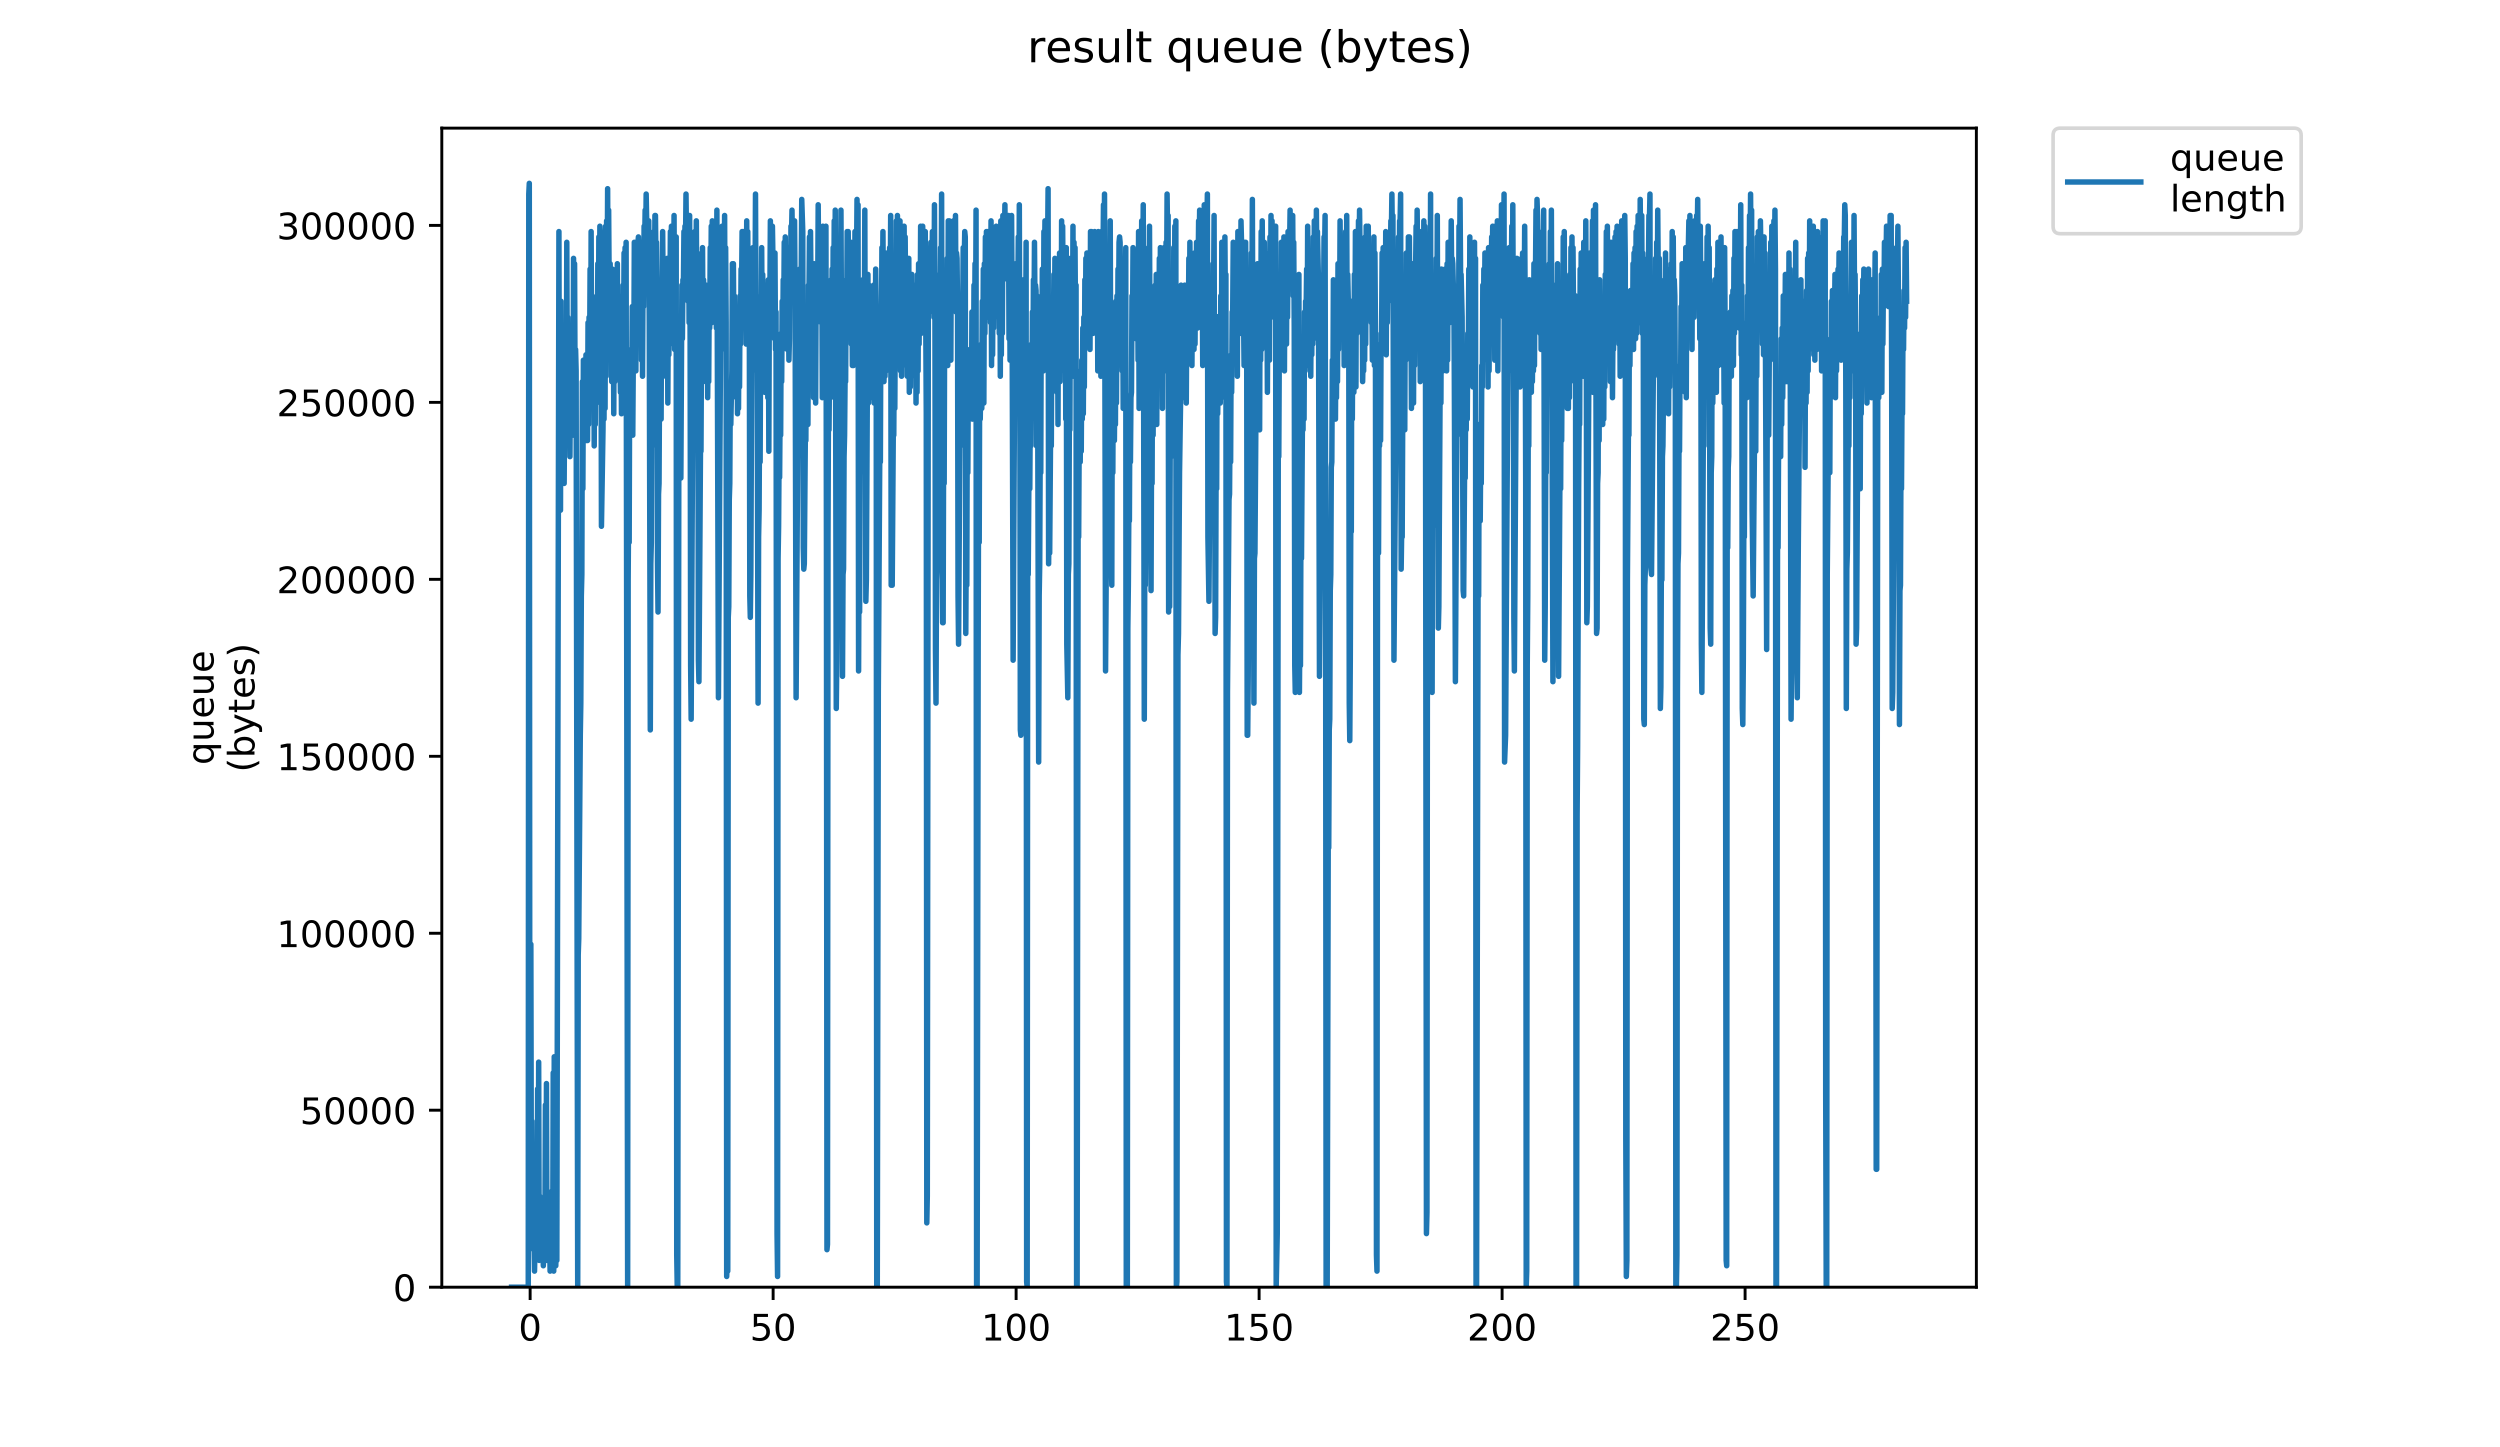 <?xml version="1.0" encoding="utf-8" standalone="no"?>
<!DOCTYPE svg PUBLIC "-//W3C//DTD SVG 1.1//EN"
  "http://www.w3.org/Graphics/SVG/1.1/DTD/svg11.dtd">
<!-- Created with matplotlib (https://matplotlib.org/) -->
<svg height="396pt" version="1.1" viewBox="0 0 684 396" width="684pt" xmlns="http://www.w3.org/2000/svg" xmlns:xlink="http://www.w3.org/1999/xlink">
 <defs>
  <style type="text/css">
*{stroke-linecap:butt;stroke-linejoin:round;}
  </style>
 </defs>
 <g id="figure_1">
  <g id="patch_1">
   <path d="M 0 396 
L 684 396 
L 684 0 
L 0 0 
z
" style="fill:#ffffff;"/>
  </g>
  <g id="axes_1">
   <g id="patch_2">
    <path d="M 120.879 352.174 
L 540.734 352.174 
L 540.734 35.062 
L 120.879 35.062 
z
" style="fill:#ffffff;"/>
   </g>
   <g id="matplotlib.axis_1">
    <g id="xtick_1">
     <g id="line2d_1">
      <defs>
       <path d="M 0 0 
L 0 3.5 
" id="m0101600b8b" style="stroke:#000000;stroke-width:0.8;"/>
      </defs>
      <g>
       <use style="stroke:#000000;stroke-width:0.8;" x="145.045" xlink:href="#m0101600b8b" y="352.174"/>
      </g>
     </g>
     <g id="text_1">
      <!-- 0 -->
      <defs>
       <path d="M 31.781 66.406 
Q 24.172 66.406 20.328 58.906 
Q 16.5 51.422 16.5 36.375 
Q 16.5 21.391 20.328 13.891 
Q 24.172 6.391 31.781 6.391 
Q 39.453 6.391 43.281 13.891 
Q 47.125 21.391 47.125 36.375 
Q 47.125 51.422 43.281 58.906 
Q 39.453 66.406 31.781 66.406 
z
M 31.781 74.219 
Q 44.047 74.219 50.516 64.516 
Q 56.984 54.828 56.984 36.375 
Q 56.984 17.969 50.516 8.266 
Q 44.047 -1.422 31.781 -1.422 
Q 19.531 -1.422 13.062 8.266 
Q 6.594 17.969 6.594 36.375 
Q 6.594 54.828 13.062 64.516 
Q 19.531 74.219 31.781 74.219 
z
" id="DejaVuSans-48"/>
      </defs>
      <g transform="translate(141.864 366.773)scale(0.1 -0.1)">
       <use xlink:href="#DejaVuSans-48"/>
      </g>
     </g>
    </g>
    <g id="xtick_2">
     <g id="line2d_2">
      <g>
       <use style="stroke:#000000;stroke-width:0.8;" x="211.528" xlink:href="#m0101600b8b" y="352.174"/>
      </g>
     </g>
     <g id="text_2">
      <!-- 50 -->
      <defs>
       <path d="M 10.797 72.906 
L 49.516 72.906 
L 49.516 64.594 
L 19.828 64.594 
L 19.828 46.734 
Q 21.969 47.469 24.109 47.828 
Q 26.266 48.188 28.422 48.188 
Q 40.625 48.188 47.75 41.5 
Q 54.891 34.812 54.891 23.391 
Q 54.891 11.625 47.562 5.094 
Q 40.234 -1.422 26.906 -1.422 
Q 22.312 -1.422 17.547 -0.641 
Q 12.797 0.141 7.719 1.703 
L 7.719 11.625 
Q 12.109 9.234 16.797 8.062 
Q 21.484 6.891 26.703 6.891 
Q 35.156 6.891 40.078 11.328 
Q 45.016 15.766 45.016 23.391 
Q 45.016 31 40.078 35.438 
Q 35.156 39.891 26.703 39.891 
Q 22.75 39.891 18.812 39.016 
Q 14.891 38.141 10.797 36.281 
z
" id="DejaVuSans-53"/>
      </defs>
      <g transform="translate(205.165 366.773)scale(0.1 -0.1)">
       <use xlink:href="#DejaVuSans-53"/>
       <use x="63.623" xlink:href="#DejaVuSans-48"/>
      </g>
     </g>
    </g>
    <g id="xtick_3">
     <g id="line2d_3">
      <g>
       <use style="stroke:#000000;stroke-width:0.8;" x="278.01" xlink:href="#m0101600b8b" y="352.174"/>
      </g>
     </g>
     <g id="text_3">
      <!-- 100 -->
      <defs>
       <path d="M 12.406 8.297 
L 28.516 8.297 
L 28.516 63.922 
L 10.984 60.406 
L 10.984 69.391 
L 28.422 72.906 
L 38.281 72.906 
L 38.281 8.297 
L 54.391 8.297 
L 54.391 0 
L 12.406 0 
z
" id="DejaVuSans-49"/>
      </defs>
      <g transform="translate(268.466 366.773)scale(0.1 -0.1)">
       <use xlink:href="#DejaVuSans-49"/>
       <use x="63.623" xlink:href="#DejaVuSans-48"/>
       <use x="127.246" xlink:href="#DejaVuSans-48"/>
      </g>
     </g>
    </g>
    <g id="xtick_4">
     <g id="line2d_4">
      <g>
       <use style="stroke:#000000;stroke-width:0.8;" x="344.492" xlink:href="#m0101600b8b" y="352.174"/>
      </g>
     </g>
     <g id="text_4">
      <!-- 150 -->
      <g transform="translate(334.949 366.773)scale(0.1 -0.1)">
       <use xlink:href="#DejaVuSans-49"/>
       <use x="63.623" xlink:href="#DejaVuSans-53"/>
       <use x="127.246" xlink:href="#DejaVuSans-48"/>
      </g>
     </g>
    </g>
    <g id="xtick_5">
     <g id="line2d_5">
      <g>
       <use style="stroke:#000000;stroke-width:0.8;" x="410.975" xlink:href="#m0101600b8b" y="352.174"/>
      </g>
     </g>
     <g id="text_5">
      <!-- 200 -->
      <defs>
       <path d="M 19.188 8.297 
L 53.609 8.297 
L 53.609 0 
L 7.328 0 
L 7.328 8.297 
Q 12.938 14.109 22.625 23.891 
Q 32.328 33.688 34.812 36.531 
Q 39.547 41.844 41.422 45.531 
Q 43.312 49.219 43.312 52.781 
Q 43.312 58.594 39.234 62.25 
Q 35.156 65.922 28.609 65.922 
Q 23.969 65.922 18.812 64.312 
Q 13.672 62.703 7.812 59.422 
L 7.812 69.391 
Q 13.766 71.781 18.938 73 
Q 24.125 74.219 28.422 74.219 
Q 39.75 74.219 46.484 68.547 
Q 53.219 62.891 53.219 53.422 
Q 53.219 48.922 51.531 44.891 
Q 49.859 40.875 45.406 35.406 
Q 44.188 33.984 37.641 27.219 
Q 31.109 20.453 19.188 8.297 
z
" id="DejaVuSans-50"/>
      </defs>
      <g transform="translate(401.431 366.773)scale(0.1 -0.1)">
       <use xlink:href="#DejaVuSans-50"/>
       <use x="63.623" xlink:href="#DejaVuSans-48"/>
       <use x="127.246" xlink:href="#DejaVuSans-48"/>
      </g>
     </g>
    </g>
    <g id="xtick_6">
     <g id="line2d_6">
      <g>
       <use style="stroke:#000000;stroke-width:0.8;" x="477.457" xlink:href="#m0101600b8b" y="352.174"/>
      </g>
     </g>
     <g id="text_6">
      <!-- 250 -->
      <g transform="translate(467.913 366.773)scale(0.1 -0.1)">
       <use xlink:href="#DejaVuSans-50"/>
       <use x="63.623" xlink:href="#DejaVuSans-53"/>
       <use x="127.246" xlink:href="#DejaVuSans-48"/>
      </g>
     </g>
    </g>
   </g>
   <g id="matplotlib.axis_2">
    <g id="ytick_1">
     <g id="line2d_7">
      <defs>
       <path d="M 0 0 
L -3.5 0 
" id="m82117159cd" style="stroke:#000000;stroke-width:0.8;"/>
      </defs>
      <g>
       <use style="stroke:#000000;stroke-width:0.8;" x="120.879" xlink:href="#m82117159cd" y="352.174"/>
      </g>
     </g>
     <g id="text_7">
      <!-- 0 -->
      <g transform="translate(107.516 355.973)scale(0.1 -0.1)">
       <use xlink:href="#DejaVuSans-48"/>
      </g>
     </g>
    </g>
    <g id="ytick_2">
     <g id="line2d_8">
      <g>
       <use style="stroke:#000000;stroke-width:0.8;" x="120.879" xlink:href="#m82117159cd" y="303.757"/>
      </g>
     </g>
     <g id="text_8">
      <!-- 50000 -->
      <g transform="translate(82.066 307.556)scale(0.1 -0.1)">
       <use xlink:href="#DejaVuSans-53"/>
       <use x="63.623" xlink:href="#DejaVuSans-48"/>
       <use x="127.246" xlink:href="#DejaVuSans-48"/>
       <use x="190.869" xlink:href="#DejaVuSans-48"/>
       <use x="254.492" xlink:href="#DejaVuSans-48"/>
      </g>
     </g>
    </g>
    <g id="ytick_3">
     <g id="line2d_9">
      <g>
       <use style="stroke:#000000;stroke-width:0.8;" x="120.879" xlink:href="#m82117159cd" y="255.34"/>
      </g>
     </g>
     <g id="text_9">
      <!-- 100000 -->
      <g transform="translate(75.704 259.139)scale(0.1 -0.1)">
       <use xlink:href="#DejaVuSans-49"/>
       <use x="63.623" xlink:href="#DejaVuSans-48"/>
       <use x="127.246" xlink:href="#DejaVuSans-48"/>
       <use x="190.869" xlink:href="#DejaVuSans-48"/>
       <use x="254.492" xlink:href="#DejaVuSans-48"/>
       <use x="318.115" xlink:href="#DejaVuSans-48"/>
      </g>
     </g>
    </g>
    <g id="ytick_4">
     <g id="line2d_10">
      <g>
       <use style="stroke:#000000;stroke-width:0.8;" x="120.879" xlink:href="#m82117159cd" y="206.923"/>
      </g>
     </g>
     <g id="text_10">
      <!-- 150000 -->
      <g transform="translate(75.704 210.722)scale(0.1 -0.1)">
       <use xlink:href="#DejaVuSans-49"/>
       <use x="63.623" xlink:href="#DejaVuSans-53"/>
       <use x="127.246" xlink:href="#DejaVuSans-48"/>
       <use x="190.869" xlink:href="#DejaVuSans-48"/>
       <use x="254.492" xlink:href="#DejaVuSans-48"/>
       <use x="318.115" xlink:href="#DejaVuSans-48"/>
      </g>
     </g>
    </g>
    <g id="ytick_5">
     <g id="line2d_11">
      <g>
       <use style="stroke:#000000;stroke-width:0.8;" x="120.879" xlink:href="#m82117159cd" y="158.505"/>
      </g>
     </g>
     <g id="text_11">
      <!-- 200000 -->
      <g transform="translate(75.704 162.305)scale(0.1 -0.1)">
       <use xlink:href="#DejaVuSans-50"/>
       <use x="63.623" xlink:href="#DejaVuSans-48"/>
       <use x="127.246" xlink:href="#DejaVuSans-48"/>
       <use x="190.869" xlink:href="#DejaVuSans-48"/>
       <use x="254.492" xlink:href="#DejaVuSans-48"/>
       <use x="318.115" xlink:href="#DejaVuSans-48"/>
      </g>
     </g>
    </g>
    <g id="ytick_6">
     <g id="line2d_12">
      <g>
       <use style="stroke:#000000;stroke-width:0.8;" x="120.879" xlink:href="#m82117159cd" y="110.088"/>
      </g>
     </g>
     <g id="text_12">
      <!-- 250000 -->
      <g transform="translate(75.704 113.887)scale(0.1 -0.1)">
       <use xlink:href="#DejaVuSans-50"/>
       <use x="63.623" xlink:href="#DejaVuSans-53"/>
       <use x="127.246" xlink:href="#DejaVuSans-48"/>
       <use x="190.869" xlink:href="#DejaVuSans-48"/>
       <use x="254.492" xlink:href="#DejaVuSans-48"/>
       <use x="318.115" xlink:href="#DejaVuSans-48"/>
      </g>
     </g>
    </g>
    <g id="ytick_7">
     <g id="line2d_13">
      <g>
       <use style="stroke:#000000;stroke-width:0.8;" x="120.879" xlink:href="#m82117159cd" y="61.671"/>
      </g>
     </g>
     <g id="text_13">
      <!-- 300000 -->
      <defs>
       <path d="M 40.578 39.312 
Q 47.656 37.797 51.625 33 
Q 55.609 28.219 55.609 21.188 
Q 55.609 10.406 48.188 4.484 
Q 40.766 -1.422 27.094 -1.422 
Q 22.516 -1.422 17.656 -0.516 
Q 12.797 0.391 7.625 2.203 
L 7.625 11.719 
Q 11.719 9.328 16.594 8.109 
Q 21.484 6.891 26.812 6.891 
Q 36.078 6.891 40.938 10.547 
Q 45.797 14.203 45.797 21.188 
Q 45.797 27.641 41.281 31.266 
Q 36.766 34.906 28.719 34.906 
L 20.219 34.906 
L 20.219 43.016 
L 29.109 43.016 
Q 36.375 43.016 40.234 45.922 
Q 44.094 48.828 44.094 54.297 
Q 44.094 59.906 40.109 62.906 
Q 36.141 65.922 28.719 65.922 
Q 24.656 65.922 20.016 65.031 
Q 15.375 64.156 9.812 62.312 
L 9.812 71.094 
Q 15.438 72.656 20.344 73.438 
Q 25.25 74.219 29.594 74.219 
Q 40.828 74.219 47.359 69.109 
Q 53.906 64.016 53.906 55.328 
Q 53.906 49.266 50.438 45.094 
Q 46.969 40.922 40.578 39.312 
z
" id="DejaVuSans-51"/>
      </defs>
      <g transform="translate(75.704 65.47)scale(0.1 -0.1)">
       <use xlink:href="#DejaVuSans-51"/>
       <use x="63.623" xlink:href="#DejaVuSans-48"/>
       <use x="127.246" xlink:href="#DejaVuSans-48"/>
       <use x="190.869" xlink:href="#DejaVuSans-48"/>
       <use x="254.492" xlink:href="#DejaVuSans-48"/>
       <use x="318.115" xlink:href="#DejaVuSans-48"/>
      </g>
     </g>
    </g>
    <g id="text_14">
     <!-- queue -->
     <defs>
      <path d="M 14.797 27.297 
Q 14.797 17.391 18.875 11.75 
Q 22.953 6.109 30.078 6.109 
Q 37.203 6.109 41.297 11.75 
Q 45.406 17.391 45.406 27.297 
Q 45.406 37.203 41.297 42.844 
Q 37.203 48.484 30.078 48.484 
Q 22.953 48.484 18.875 42.844 
Q 14.797 37.203 14.797 27.297 
z
M 45.406 8.203 
Q 42.578 3.328 38.25 0.953 
Q 33.938 -1.422 27.875 -1.422 
Q 17.969 -1.422 11.734 6.484 
Q 5.516 14.406 5.516 27.297 
Q 5.516 40.188 11.734 48.094 
Q 17.969 56 27.875 56 
Q 33.938 56 38.25 53.625 
Q 42.578 51.266 45.406 46.391 
L 45.406 54.688 
L 54.391 54.688 
L 54.391 -20.797 
L 45.406 -20.797 
z
" id="DejaVuSans-113"/>
      <path d="M 8.5 21.578 
L 8.5 54.688 
L 17.484 54.688 
L 17.484 21.922 
Q 17.484 14.156 20.5 10.266 
Q 23.531 6.391 29.594 6.391 
Q 36.859 6.391 41.078 11.031 
Q 45.312 15.672 45.312 23.688 
L 45.312 54.688 
L 54.297 54.688 
L 54.297 0 
L 45.312 0 
L 45.312 8.406 
Q 42.047 3.422 37.719 1 
Q 33.406 -1.422 27.688 -1.422 
Q 18.266 -1.422 13.375 4.438 
Q 8.5 10.297 8.5 21.578 
z
M 31.109 56 
z
" id="DejaVuSans-117"/>
      <path d="M 56.203 29.594 
L 56.203 25.203 
L 14.891 25.203 
Q 15.484 15.922 20.484 11.062 
Q 25.484 6.203 34.422 6.203 
Q 39.594 6.203 44.453 7.469 
Q 49.312 8.734 54.109 11.281 
L 54.109 2.781 
Q 49.266 0.734 44.188 -0.344 
Q 39.109 -1.422 33.891 -1.422 
Q 20.797 -1.422 13.156 6.188 
Q 5.516 13.812 5.516 26.812 
Q 5.516 40.234 12.766 48.109 
Q 20.016 56 32.328 56 
Q 43.359 56 49.781 48.891 
Q 56.203 41.797 56.203 29.594 
z
M 47.219 32.234 
Q 47.125 39.594 43.094 43.984 
Q 39.062 48.391 32.422 48.391 
Q 24.906 48.391 20.391 44.141 
Q 15.875 39.891 15.188 32.172 
z
" id="DejaVuSans-101"/>
     </defs>
     <g transform="translate(58.426 209.283)rotate(-90)scale(0.1 -0.1)">
      <use xlink:href="#DejaVuSans-113"/>
      <use x="63.477" xlink:href="#DejaVuSans-117"/>
      <use x="126.855" xlink:href="#DejaVuSans-101"/>
      <use x="188.379" xlink:href="#DejaVuSans-117"/>
      <use x="251.758" xlink:href="#DejaVuSans-101"/>
     </g>
     <!-- (bytes) -->
     <defs>
      <path d="M 31 75.875 
Q 24.469 64.656 21.281 53.656 
Q 18.109 42.672 18.109 31.391 
Q 18.109 20.125 21.312 9.062 
Q 24.516 -2 31 -13.188 
L 23.188 -13.188 
Q 15.875 -1.703 12.234 9.375 
Q 8.594 20.453 8.594 31.391 
Q 8.594 42.281 12.203 53.312 
Q 15.828 64.359 23.188 75.875 
z
" id="DejaVuSans-40"/>
      <path d="M 48.688 27.297 
Q 48.688 37.203 44.609 42.844 
Q 40.531 48.484 33.406 48.484 
Q 26.266 48.484 22.188 42.844 
Q 18.109 37.203 18.109 27.297 
Q 18.109 17.391 22.188 11.75 
Q 26.266 6.109 33.406 6.109 
Q 40.531 6.109 44.609 11.75 
Q 48.688 17.391 48.688 27.297 
z
M 18.109 46.391 
Q 20.953 51.266 25.266 53.625 
Q 29.594 56 35.594 56 
Q 45.562 56 51.781 48.094 
Q 58.016 40.188 58.016 27.297 
Q 58.016 14.406 51.781 6.484 
Q 45.562 -1.422 35.594 -1.422 
Q 29.594 -1.422 25.266 0.953 
Q 20.953 3.328 18.109 8.203 
L 18.109 0 
L 9.078 0 
L 9.078 75.984 
L 18.109 75.984 
z
" id="DejaVuSans-98"/>
      <path d="M 32.172 -5.078 
Q 28.375 -14.844 24.75 -17.812 
Q 21.141 -20.797 15.094 -20.797 
L 7.906 -20.797 
L 7.906 -13.281 
L 13.188 -13.281 
Q 16.891 -13.281 18.938 -11.516 
Q 21 -9.766 23.484 -3.219 
L 25.094 0.875 
L 2.984 54.688 
L 12.5 54.688 
L 29.594 11.922 
L 46.688 54.688 
L 56.203 54.688 
z
" id="DejaVuSans-121"/>
      <path d="M 18.312 70.219 
L 18.312 54.688 
L 36.812 54.688 
L 36.812 47.703 
L 18.312 47.703 
L 18.312 18.016 
Q 18.312 11.328 20.141 9.422 
Q 21.969 7.516 27.594 7.516 
L 36.812 7.516 
L 36.812 0 
L 27.594 0 
Q 17.188 0 13.234 3.875 
Q 9.281 7.766 9.281 18.016 
L 9.281 47.703 
L 2.688 47.703 
L 2.688 54.688 
L 9.281 54.688 
L 9.281 70.219 
z
" id="DejaVuSans-116"/>
      <path d="M 44.281 53.078 
L 44.281 44.578 
Q 40.484 46.531 36.375 47.5 
Q 32.281 48.484 27.875 48.484 
Q 21.188 48.484 17.844 46.438 
Q 14.5 44.391 14.5 40.281 
Q 14.5 37.156 16.891 35.375 
Q 19.281 33.594 26.516 31.984 
L 29.594 31.297 
Q 39.156 29.25 43.188 25.516 
Q 47.219 21.781 47.219 15.094 
Q 47.219 7.469 41.188 3.016 
Q 35.156 -1.422 24.609 -1.422 
Q 20.219 -1.422 15.453 -0.562 
Q 10.688 0.297 5.422 2 
L 5.422 11.281 
Q 10.406 8.688 15.234 7.391 
Q 20.062 6.109 24.812 6.109 
Q 31.156 6.109 34.562 8.281 
Q 37.984 10.453 37.984 14.406 
Q 37.984 18.062 35.516 20.016 
Q 33.062 21.969 24.703 23.781 
L 21.578 24.516 
Q 13.234 26.266 9.516 29.906 
Q 5.812 33.547 5.812 39.891 
Q 5.812 47.609 11.281 51.797 
Q 16.75 56 26.812 56 
Q 31.781 56 36.172 55.266 
Q 40.578 54.547 44.281 53.078 
z
" id="DejaVuSans-115"/>
      <path d="M 8.016 75.875 
L 15.828 75.875 
Q 23.141 64.359 26.781 53.312 
Q 30.422 42.281 30.422 31.391 
Q 30.422 20.453 26.781 9.375 
Q 23.141 -1.703 15.828 -13.188 
L 8.016 -13.188 
Q 14.5 -2 17.703 9.062 
Q 20.906 20.125 20.906 31.391 
Q 20.906 42.672 17.703 53.656 
Q 14.5 64.656 8.016 75.875 
z
" id="DejaVuSans-41"/>
     </defs>
     <g transform="translate(69.624 211.295)rotate(-90)scale(0.1 -0.1)">
      <use xlink:href="#DejaVuSans-40"/>
      <use x="39.014" xlink:href="#DejaVuSans-98"/>
      <use x="102.49" xlink:href="#DejaVuSans-121"/>
      <use x="161.67" xlink:href="#DejaVuSans-116"/>
      <use x="200.879" xlink:href="#DejaVuSans-101"/>
      <use x="262.402" xlink:href="#DejaVuSans-115"/>
      <use x="314.502" xlink:href="#DejaVuSans-41"/>
     </g>
    </g>
   </g>
   <g id="line2d_14">
    <path clip-path="url(#pfba22ad62e)" d="M 139.963 352.174 
L 144.532 352.174 
L 144.674 53.095 
L 144.816 50.163 
L 144.957 312.59 
L 145.098 331.649 
L 145.239 258.345 
L 145.379 325.785 
L 145.52 306.726 
L 145.661 338.98 
L 145.811 337.513 
L 145.957 341.912 
L 146.102 338.98 
L 146.243 347.776 
L 146.383 340.446 
L 146.525 338.98 
L 146.666 343.378 
L 146.807 333.115 
L 146.952 341.912 
L 147.092 297.929 
L 147.237 343.378 
L 147.38 290.599 
L 147.521 344.844 
L 147.663 327.251 
L 147.806 341.912 
L 147.948 340.446 
L 148.09 341.912 
L 148.234 340.446 
L 148.375 340.446 
L 148.516 341.912 
L 148.657 346.31 
L 148.798 341.912 
L 148.939 328.717 
L 149.08 340.446 
L 149.222 302.328 
L 149.367 343.378 
L 149.51 296.463 
L 149.656 344.844 
L 149.796 334.581 
L 149.941 341.912 
L 150.083 340.446 
L 150.223 341.912 
L 150.364 338.98 
L 150.507 347.776 
L 150.647 340.446 
L 150.792 343.378 
L 150.935 343.378 
L 151.077 325.785 
L 151.219 343.378 
L 151.359 293.531 
L 151.499 347.776 
L 151.64 289.133 
L 151.78 343.378 
L 151.921 308.192 
L 152.061 346.31 
L 152.205 337.513 
L 152.35 344.844 
L 152.921 63.358 
L 153.063 139.594 
L 153.206 92.679 
L 153.348 139.594 
L 153.492 82.417 
L 153.637 132.263 
L 153.779 107.34 
L 153.923 123.467 
L 154.066 123.467 
L 154.207 110.272 
L 154.35 132.263 
L 154.492 110.272 
L 154.634 122.001 
L 154.779 97.077 
L 154.928 117.602 
L 155.072 66.29 
L 155.216 108.806 
L 155.356 86.815 
L 155.498 108.806 
L 155.64 110.272 
L 155.784 102.942 
L 155.928 124.933 
L 156.071 102.942 
L 156.213 117.602 
L 156.354 97.077 
L 156.495 114.67 
L 156.638 92.679 
L 156.778 119.069 
L 156.919 70.688 
L 157.06 108.806 
L 157.201 72.154 
L 157.341 107.34 
L 157.481 95.611 
L 157.627 101.476 
L 158.06 352.174 
L 158.201 261.278 
L 158.343 256.879 
L 158.766 201.169 
L 158.907 192.372 
L 159.049 163.051 
L 159.192 157.186 
L 159.333 104.408 
L 159.474 133.729 
L 159.615 98.543 
L 159.756 120.535 
L 160.037 104.408 
L 160.179 119.069 
L 160.319 97.077 
L 160.46 120.535 
L 160.602 98.543 
L 160.743 120.535 
L 160.884 88.281 
L 161.025 116.136 
L 161.166 86.815 
L 161.307 100.01 
L 161.447 73.62 
L 161.589 110.272 
L 161.733 63.358 
L 161.875 97.077 
L 162.015 102.942 
L 162.155 100.01 
L 162.296 108.806 
L 162.437 82.417 
L 162.577 122.001 
L 162.718 91.213 
L 162.859 116.136 
L 162.999 85.349 
L 163.139 110.272 
L 163.284 80.951 
L 163.424 102.942 
L 163.564 72.154 
L 163.704 95.611 
L 163.844 64.824 
L 163.985 89.747 
L 164.128 61.892 
L 164.27 64.824 
L 164.412 70.688 
L 164.554 143.992 
L 164.978 117.602 
L 165.119 98.543 
L 165.26 114.67 
L 165.401 83.883 
L 165.545 111.738 
L 165.687 61.892 
L 165.827 102.942 
L 165.967 60.426 
L 166.106 82.417 
L 166.246 51.629 
L 166.386 85.349 
L 166.525 57.493 
L 166.665 78.018 
L 166.805 78.018 
L 166.945 72.154 
L 167.085 98.543 
L 167.225 73.62 
L 167.365 104.408 
L 167.507 73.62 
L 167.647 102.942 
L 167.786 79.488 
L 167.926 113.202 
L 168.066 75.086 
L 168.207 104.408 
L 168.348 78.018 
L 168.487 95.611 
L 168.627 73.62 
L 168.767 100.01 
L 168.907 72.154 
L 169.047 102.942 
L 169.187 80.951 
L 169.327 100.01 
L 169.466 92.679 
L 169.607 95.611 
L 169.747 107.34 
L 169.89 89.747 
L 170.034 113.202 
L 170.177 91.213 
L 170.32 108.806 
L 170.464 78.018 
L 170.604 97.077 
L 170.744 69.222 
L 170.884 83.883 
L 171.024 67.756 
L 171.164 79.488 
L 171.304 66.29 
L 171.723 352.174 
L 171.863 158.652 
L 172.003 136.661 
L 172.142 148.39 
L 172.285 100.01 
L 172.425 114.67 
L 172.565 95.611 
L 172.705 97.077 
L 172.845 105.874 
L 172.985 83.883 
L 173.126 119.069 
L 173.267 98.543 
L 173.409 98.543 
L 173.549 66.29 
L 173.689 95.611 
L 173.831 67.756 
L 173.971 101.476 
L 174.111 66.29 
L 174.391 78.018 
L 174.531 66.29 
L 174.673 64.824 
L 174.814 70.688 
L 174.954 82.417 
L 175.094 69.222 
L 175.235 91.213 
L 175.375 69.222 
L 175.515 98.543 
L 175.656 66.29 
L 175.798 102.942 
L 175.942 73.62 
L 176.082 83.883 
L 176.225 61.892 
L 176.366 67.756 
L 176.51 57.493 
L 176.65 67.756 
L 176.79 53.095 
L 177.072 67.756 
L 177.213 60.426 
L 177.355 79.488 
L 177.497 60.426 
L 177.638 88.281 
L 177.922 199.703 
L 178.062 154.254 
L 178.202 148.39 
L 178.342 113.202 
L 178.483 122.001 
L 178.624 94.145 
L 178.767 94.145 
L 178.907 63.358 
L 179.048 76.552 
L 179.191 58.959 
L 179.331 58.959 
L 179.471 72.154 
L 179.611 66.29 
L 179.751 78.018 
L 179.892 154.254 
L 180.034 167.449 
L 180.174 135.195 
L 180.314 132.263 
L 180.456 102.942 
L 180.597 113.202 
L 180.737 83.883 
L 180.878 114.67 
L 181.018 80.951 
L 181.159 88.281 
L 181.301 63.358 
L 181.442 80.951 
L 181.585 70.688 
L 181.866 94.145 
L 182.007 75.086 
L 182.149 102.942 
L 182.29 73.62 
L 182.431 101.476 
L 182.574 70.688 
L 182.716 110.272 
L 182.858 79.488 
L 182.999 97.077 
L 183.139 76.552 
L 183.28 82.417 
L 183.42 63.358 
L 183.561 69.222 
L 183.701 61.892 
L 183.984 76.552 
L 184.128 75.086 
L 184.275 94.145 
L 184.422 58.959 
L 184.569 95.611 
L 184.715 69.222 
L 184.861 75.086 
L 185.007 64.824 
L 185.154 343.378 
L 185.294 352.174 
L 185.435 352.174 
L 185.717 127.865 
L 185.858 117.602 
L 185.999 92.679 
L 186.28 130.797 
L 186.561 78.018 
L 186.701 92.679 
L 186.842 76.552 
L 186.982 78.018 
L 187.124 63.358 
L 187.265 76.552 
L 187.406 61.892 
L 187.547 67.756 
L 187.689 53.095 
L 187.973 78.018 
L 188.114 67.756 
L 188.255 82.417 
L 188.397 58.959 
L 188.538 88.281 
L 188.678 58.959 
L 188.818 92.679 
L 188.959 182.11 
L 189.101 196.77 
L 189.383 141.06 
L 189.808 67.756 
L 189.949 88.281 
L 190.092 63.358 
L 190.233 78.018 
L 190.375 80.951 
L 190.515 60.426 
L 190.657 86.815 
L 190.797 69.222 
L 190.942 100.01 
L 191.084 180.63 
L 191.226 186.508 
L 191.506 145.458 
L 191.647 123.467 
L 191.788 123.467 
L 191.929 94.145 
L 192.071 104.408 
L 192.211 67.756 
L 192.351 94.145 
L 192.492 76.552 
L 192.773 91.213 
L 192.914 79.488 
L 193.054 104.408 
L 193.196 78.018 
L 193.336 104.408 
L 193.477 79.488 
L 193.617 108.806 
L 193.759 94.145 
L 193.9 104.408 
L 194.04 80.951 
L 194.179 89.747 
L 194.319 67.756 
L 194.459 82.417 
L 194.599 61.892 
L 194.739 88.281 
L 194.879 60.426 
L 195.019 72.154 
L 195.159 66.29 
L 195.438 82.417 
L 195.578 75.086 
L 195.718 88.281 
L 195.858 64.824 
L 195.998 89.747 
L 196.139 57.493 
L 196.561 190.906 
L 196.841 143.992 
L 197.264 73.62 
L 197.404 94.145 
L 197.548 61.892 
L 197.69 83.883 
L 197.972 70.688 
L 198.112 83.883 
L 198.253 58.959 
L 198.392 95.611 
L 198.533 67.756 
L 198.673 88.281 
L 198.821 349.242 
L 198.969 344.844 
L 199.111 347.776 
L 199.25 168.915 
L 199.39 165.983 
L 199.53 136.661 
L 199.669 132.263 
L 199.809 105.874 
L 199.948 116.136 
L 200.236 101.476 
L 200.376 72.154 
L 200.516 101.476 
L 200.656 72.154 
L 200.795 94.145 
L 200.936 80.951 
L 201.076 95.611 
L 201.216 94.145 
L 201.356 85.349 
L 201.497 108.806 
L 201.637 85.349 
L 201.777 113.202 
L 201.917 88.281 
L 202.057 111.738 
L 202.196 85.349 
L 202.336 105.874 
L 202.475 80.951 
L 202.616 94.145 
L 202.757 73.62 
L 202.899 78.018 
L 203.039 63.358 
L 203.179 78.018 
L 203.32 63.358 
L 203.46 78.018 
L 203.741 70.688 
L 203.881 83.883 
L 204.022 67.756 
L 204.163 94.145 
L 204.302 60.426 
L 204.443 88.281 
L 204.583 63.358 
L 204.723 86.815 
L 204.864 76.552 
L 205.004 79.488 
L 205.144 163.051 
L 205.284 168.915 
L 205.429 157.186 
L 205.714 86.815 
L 205.856 101.476 
L 205.996 67.756 
L 206.136 85.349 
L 206.275 73.62 
L 206.415 73.62 
L 206.555 83.883 
L 206.703 53.095 
L 206.85 88.281 
L 206.99 80.951 
L 207.129 88.281 
L 207.41 192.372 
L 207.55 146.916 
L 207.69 139.594 
L 207.831 110.272 
L 207.972 126.399 
L 208.112 88.281 
L 208.253 97.077 
L 208.393 67.756 
L 208.533 91.213 
L 208.672 75.086 
L 208.952 98.543 
L 209.093 94.145 
L 209.232 107.34 
L 209.373 78.018 
L 209.514 101.476 
L 209.654 79.488 
L 209.794 102.942 
L 209.933 79.488 
L 210.074 108.806 
L 210.213 76.552 
L 210.353 123.467 
L 210.493 79.488 
L 210.632 82.417 
L 210.773 60.426 
L 210.913 78.018 
L 211.053 64.824 
L 211.192 88.281 
L 211.332 61.892 
L 211.611 79.488 
L 211.752 73.62 
L 211.892 92.679 
L 212.032 69.222 
L 212.175 95.611 
L 212.321 85.349 
L 212.602 337.513 
L 212.743 349.242 
L 212.883 152.788 
L 213.023 143.992 
L 213.163 123.467 
L 213.303 130.628 
L 213.444 110.272 
L 213.585 119.069 
L 213.727 91.213 
L 213.867 104.408 
L 214.007 82.417 
L 214.147 95.611 
L 214.287 76.552 
L 214.427 86.815 
L 214.567 66.29 
L 214.707 85.349 
L 214.849 64.824 
L 214.989 86.815 
L 215.13 82.417 
L 215.271 67.756 
L 215.411 95.611 
L 215.56 67.756 
L 215.845 98.543 
L 215.985 92.679 
L 216.126 67.756 
L 216.268 82.417 
L 216.41 61.892 
L 216.55 64.824 
L 216.69 57.493 
L 216.831 69.222 
L 216.97 61.892 
L 217.11 70.688 
L 217.251 69.222 
L 217.392 60.426 
L 217.532 80.951 
L 217.813 190.906 
L 218.234 124.933 
L 218.375 124.933 
L 218.515 88.281 
L 218.655 104.408 
L 218.796 73.62 
L 218.937 82.417 
L 219.217 75.086 
L 219.357 54.561 
L 219.637 63.358 
L 219.778 149.856 
L 219.918 155.72 
L 220.059 154.254 
L 220.34 119.069 
L 220.482 120.535 
L 220.624 91.213 
L 220.767 108.806 
L 220.908 85.349 
L 221.05 116.136 
L 221.189 78.018 
L 221.329 82.417 
L 221.47 64.824 
L 221.61 80.951 
L 221.751 63.358 
L 221.891 78.018 
L 222.031 73.62 
L 222.31 92.679 
L 222.451 73.62 
L 222.591 108.806 
L 222.732 72.154 
L 222.874 101.476 
L 223.015 75.086 
L 223.155 110.272 
L 223.295 78.018 
L 223.436 88.281 
L 223.577 79.488 
L 223.717 80.951 
L 223.857 56.027 
L 223.998 76.552 
L 224.141 63.358 
L 224.282 72.154 
L 224.422 72.154 
L 224.563 66.29 
L 224.703 88.281 
L 224.846 67.756 
L 224.985 108.806 
L 225.126 61.892 
L 225.266 94.145 
L 225.41 72.154 
L 225.551 94.145 
L 225.692 70.688 
L 225.832 83.883 
L 225.974 61.892 
L 226.114 149.856 
L 226.256 341.912 
L 226.398 340.446 
L 226.539 146.916 
L 226.68 107.34 
L 226.821 117.602 
L 226.961 100.01 
L 227.102 98.543 
L 227.242 108.806 
L 227.383 76.552 
L 227.523 98.543 
L 227.663 73.62 
L 227.807 98.543 
L 227.951 67.756 
L 228.098 91.213 
L 228.242 60.426 
L 228.382 95.611 
L 228.523 57.493 
L 228.803 193.838 
L 228.945 180.63 
L 229.086 149.856 
L 229.229 143.992 
L 229.372 94.145 
L 229.514 111.738 
L 229.657 89.747 
L 229.943 79.488 
L 230.084 57.493 
L 230.225 88.281 
L 230.507 185.042 
L 230.652 157.186 
L 230.793 155.72 
L 230.934 124.933 
L 231.077 119.069 
L 231.219 102.942 
L 231.361 104.408 
L 231.503 76.552 
L 231.645 88.281 
L 231.788 63.358 
L 231.927 83.883 
L 232.07 63.358 
L 232.216 83.883 
L 232.501 70.688 
L 232.641 83.883 
L 232.782 66.29 
L 232.924 94.145 
L 233.065 75.086 
L 233.206 100.01 
L 233.348 89.747 
L 233.492 100.01 
L 233.633 75.086 
L 233.775 94.145 
L 233.917 63.358 
L 234.057 89.747 
L 234.198 69.222 
L 234.338 72.154 
L 234.479 54.561 
L 234.62 79.488 
L 234.762 56.027 
L 234.907 183.576 
L 235.05 146.916 
L 235.19 167.449 
L 235.332 116.136 
L 235.475 129.331 
L 235.758 89.747 
L 235.898 104.408 
L 236.039 76.552 
L 236.181 97.077 
L 236.324 91.213 
L 236.469 94.145 
L 236.612 57.493 
L 236.893 164.517 
L 237.038 158.652 
L 237.465 75.086 
L 237.608 110.272 
L 237.75 78.018 
L 237.89 101.476 
L 238.173 85.349 
L 238.315 101.476 
L 238.454 95.611 
L 238.596 108.806 
L 238.737 80.951 
L 238.878 107.34 
L 239.019 78.018 
L 239.159 110.272 
L 239.299 80.951 
L 239.439 98.543 
L 239.585 73.62 
L 239.73 85.349 
L 239.876 352.174 
L 240.022 352.174 
L 240.304 189.44 
L 240.727 120.535 
L 240.867 126.399 
L 241.008 86.815 
L 241.149 94.145 
L 241.29 67.756 
L 241.432 80.951 
L 241.572 63.358 
L 241.853 104.408 
L 241.993 82.417 
L 242.134 102.942 
L 242.281 69.222 
L 242.421 101.476 
L 242.562 72.154 
L 242.705 97.037 
L 242.845 69.222 
L 242.986 94.145 
L 243.126 72.154 
L 243.267 85.349 
L 243.407 67.756 
L 243.548 82.417 
L 243.689 58.959 
L 243.829 160.119 
L 243.97 152.788 
L 244.111 160.119 
L 244.394 119.069 
L 244.537 119.069 
L 244.679 92.679 
L 244.821 111.738 
L 244.966 83.883 
L 245.11 86.815 
L 245.25 60.426 
L 245.396 73.62 
L 245.536 58.959 
L 245.821 79.488 
L 245.961 67.756 
L 246.101 92.679 
L 246.24 60.426 
L 246.381 101.476 
L 246.523 67.756 
L 246.663 102.942 
L 246.804 66.29 
L 246.945 100.01 
L 247.085 66.29 
L 247.226 89.747 
L 247.365 61.892 
L 247.509 82.417 
L 247.651 64.824 
L 247.792 82.417 
L 247.933 72.154 
L 248.077 79.488 
L 248.219 102.942 
L 248.362 76.552 
L 248.504 102.942 
L 248.644 70.688 
L 248.785 107.34 
L 248.925 86.815 
L 249.066 105.874 
L 249.206 78.018 
L 249.347 101.476 
L 249.491 75.086 
L 249.632 97.077 
L 249.772 78.018 
L 249.913 92.679 
L 250.056 79.488 
L 250.339 102.942 
L 250.481 78.018 
L 250.623 110.272 
L 250.764 80.951 
L 250.904 107.34 
L 251.045 75.086 
L 251.185 101.476 
L 251.325 72.154 
L 251.464 94.145 
L 251.604 72.154 
L 251.745 86.815 
L 251.886 61.892 
L 252.028 91.213 
L 252.168 64.824 
L 252.307 75.086 
L 252.447 61.892 
L 252.586 69.222 
L 252.726 83.883 
L 252.866 69.222 
L 253.008 89.747 
L 253.148 63.358 
L 253.429 113.202 
L 253.569 334.581 
L 253.708 327.251 
L 253.987 83.883 
L 254.127 78.018 
L 254.267 85.349 
L 254.406 67.756 
L 254.546 80.951 
L 254.688 66.29 
L 254.828 75.086 
L 254.967 73.62 
L 255.107 63.358 
L 255.246 83.883 
L 255.387 67.756 
L 255.527 86.815 
L 255.666 56.027 
L 255.806 88.281 
L 255.947 177.711 
L 256.087 192.372 
L 256.226 158.652 
L 256.366 154.254 
L 256.505 123.467 
L 256.645 126.399 
L 256.784 89.747 
L 256.924 102.942 
L 257.064 75.086 
L 257.204 85.349 
L 257.345 67.756 
L 257.485 83.883 
L 257.625 53.095 
L 257.764 152.788 
L 257.904 170.381 
L 258.043 170.381 
L 258.183 117.602 
L 258.325 132.263 
L 258.464 83.883 
L 258.608 100.01 
L 258.889 80.951 
L 259.029 98.543 
L 259.168 70.688 
L 259.307 100.01 
L 259.447 60.426 
L 259.588 95.611 
L 259.727 60.426 
L 259.868 92.679 
L 260.008 63.358 
L 260.15 98.543 
L 260.29 61.892 
L 260.43 82.417 
L 260.569 72.154 
L 260.709 80.951 
L 260.848 60.426 
L 260.991 78.018 
L 261.132 60.426 
L 261.273 78.018 
L 261.42 58.959 
L 261.56 85.349 
L 261.7 69.222 
L 261.841 70.688 
L 261.981 83.883 
L 262.121 163.051 
L 262.262 176.245 
L 262.687 108.806 
L 262.83 122.001 
L 262.972 95.611 
L 263.113 107.34 
L 263.253 80.951 
L 263.392 86.815 
L 263.532 67.756 
L 263.673 79.488 
L 263.955 63.358 
L 264.096 64.824 
L 264.236 173.313 
L 264.377 146.916 
L 264.516 160.119 
L 264.659 107.34 
L 264.8 129.331 
L 264.939 100.01 
L 265.219 113.202 
L 265.36 95.611 
L 265.499 110.272 
L 265.639 107.34 
L 265.779 113.202 
L 265.919 85.349 
L 266.058 114.67 
L 266.198 85.349 
L 266.342 105.874 
L 266.482 78.018 
L 266.623 98.543 
L 266.768 72.154 
L 266.908 94.145 
L 267.048 57.493 
L 267.196 352.174 
L 267.344 352.174 
L 267.631 174.779 
L 267.771 117.602 
L 267.911 148.39 
L 268.055 97.077 
L 268.194 114.67 
L 268.474 94.145 
L 268.614 111.738 
L 268.753 82.417 
L 268.893 100.01 
L 269.039 73.62 
L 269.181 110.272 
L 269.323 72.154 
L 269.463 91.213 
L 269.604 64.824 
L 269.744 82.417 
L 269.884 63.358 
L 270.025 86.815 
L 270.165 64.824 
L 270.306 63.358 
L 270.445 73.62 
L 270.586 69.222 
L 270.726 80.951 
L 270.868 69.222 
L 271.008 88.281 
L 271.148 60.426 
L 271.288 100.01 
L 271.43 66.29 
L 271.57 97.077 
L 271.711 69.222 
L 271.852 89.747 
L 271.994 69.222 
L 272.136 75.086 
L 272.278 64.824 
L 272.418 75.086 
L 272.56 61.892 
L 272.702 85.349 
L 272.981 66.29 
L 273.121 86.815 
L 273.262 63.358 
L 273.402 91.213 
L 273.543 63.358 
L 273.683 102.942 
L 273.823 60.426 
L 273.963 97.077 
L 274.103 66.29 
L 274.244 91.213 
L 274.383 58.959 
L 274.523 76.552 
L 274.664 63.358 
L 274.803 66.29 
L 274.943 56.027 
L 275.084 72.154 
L 275.225 58.959 
L 275.365 75.086 
L 275.506 69.222 
L 275.647 69.222 
L 275.788 76.552 
L 275.928 58.959 
L 276.068 92.679 
L 276.208 67.756 
L 276.348 98.543 
L 276.488 63.358 
L 276.628 80.951 
L 276.768 58.959 
L 276.908 83.883 
L 277.192 180.63 
L 277.475 126.399 
L 277.616 100.01 
L 277.756 113.202 
L 277.898 72.154 
L 278.038 86.815 
L 278.322 72.154 
L 278.462 83.883 
L 278.604 64.824 
L 278.744 91.213 
L 278.884 56.027 
L 279.024 100.01 
L 279.165 199.703 
L 279.306 201.169 
L 279.447 164.517 
L 279.588 165.983 
L 279.877 105.874 
L 280.02 76.552 
L 280.168 97.077 
L 280.315 79.488 
L 280.457 79.488 
L 280.601 98.543 
L 280.743 66.29 
L 280.891 350.708 
L 281.035 352.174 
L 281.18 141.06 
L 281.322 157.186 
L 281.607 116.136 
L 281.75 133.729 
L 281.897 108.806 
L 282.042 122.001 
L 282.184 94.145 
L 282.325 114.67 
L 282.466 85.349 
L 282.606 101.476 
L 282.747 76.552 
L 282.889 89.747 
L 283.031 66.29 
L 283.172 83.883 
L 283.316 78.018 
L 283.461 79.488 
L 283.604 122.001 
L 283.744 80.951 
L 283.888 100.01 
L 284.176 208.499 
L 284.319 163.051 
L 284.466 154.254 
L 284.607 120.535 
L 284.751 129.331 
L 284.892 82.417 
L 285.038 101.476 
L 285.18 73.62 
L 285.326 82.417 
L 285.47 101.476 
L 285.612 63.358 
L 285.753 76.552 
L 285.899 60.426 
L 286.039 86.815 
L 286.18 61.892 
L 286.324 83.883 
L 286.472 60.426 
L 286.615 67.756 
L 286.756 51.629 
L 286.9 154.254 
L 287.044 139.594 
L 287.192 151.322 
L 287.49 111.738 
L 287.636 122.001 
L 287.778 91.213 
L 287.918 104.408 
L 288.059 92.679 
L 288.199 94.145 
L 288.34 75.086 
L 288.481 94.145 
L 288.622 70.688 
L 288.904 91.213 
L 289.046 75.086 
L 289.187 107.34 
L 289.327 78.018 
L 289.468 116.136 
L 289.609 72.154 
L 289.75 100.01 
L 289.892 69.222 
L 290.033 104.408 
L 290.174 73.62 
L 290.315 101.476 
L 290.457 60.426 
L 290.598 88.281 
L 290.738 61.892 
L 290.879 80.951 
L 291.023 79.488 
L 291.166 75.086 
L 291.308 100.01 
L 291.449 69.222 
L 291.591 114.67 
L 291.732 67.756 
L 291.874 176.245 
L 292.156 190.906 
L 292.296 157.186 
L 292.437 154.254 
L 292.578 113.202 
L 292.721 117.602 
L 292.861 70.688 
L 293.002 97.077 
L 293.284 80.951 
L 293.425 95.611 
L 293.565 61.892 
L 293.707 102.942 
L 293.847 66.29 
L 293.988 82.417 
L 294.129 67.756 
L 294.27 89.747 
L 294.411 78.018 
L 294.559 352.174 
L 294.7 352.174 
L 294.981 135.195 
L 295.122 146.916 
L 295.263 120.535 
L 295.404 122.001 
L 295.548 126.399 
L 295.69 101.476 
L 295.83 123.467 
L 295.971 98.543 
L 296.111 114.67 
L 296.252 89.747 
L 296.392 113.202 
L 296.533 86.815 
L 296.673 105.874 
L 296.814 76.552 
L 296.955 92.679 
L 297.095 70.688 
L 297.238 82.417 
L 297.379 69.222 
L 297.52 83.883 
L 297.661 69.222 
L 297.942 83.883 
L 298.083 73.62 
L 298.224 95.611 
L 298.364 63.358 
L 298.509 88.281 
L 298.652 63.358 
L 298.793 89.747 
L 298.935 69.222 
L 299.076 91.213 
L 299.217 64.824 
L 299.358 76.552 
L 299.499 63.358 
L 299.64 67.756 
L 299.781 64.824 
L 299.927 78.018 
L 300.21 66.29 
L 300.351 101.476 
L 300.494 63.358 
L 300.635 92.679 
L 300.776 75.086 
L 300.917 95.611 
L 301.058 64.824 
L 301.202 102.942 
L 301.342 63.358 
L 301.483 80.951 
L 301.623 79.488 
L 301.764 72.154 
L 301.912 56.027 
L 302.052 86.815 
L 302.193 53.095 
L 302.477 183.576 
L 302.9 122.001 
L 303.043 119.069 
L 303.188 86.815 
L 303.329 98.543 
L 303.47 76.552 
L 303.615 86.815 
L 303.757 60.426 
L 304.046 151.322 
L 304.187 160.119 
L 304.328 101.476 
L 304.47 129.331 
L 304.612 95.611 
L 304.753 100.01 
L 304.895 120.535 
L 305.035 104.408 
L 305.179 116.136 
L 305.32 82.417 
L 305.461 110.272 
L 305.604 80.951 
L 305.745 100.01 
L 305.886 73.62 
L 306.027 89.747 
L 306.169 66.29 
L 306.316 64.824 
L 306.458 66.29 
L 306.739 98.543 
L 306.88 86.815 
L 307.022 101.476 
L 307.163 73.62 
L 307.304 111.738 
L 307.446 75.086 
L 307.586 105.874 
L 307.727 70.688 
L 307.868 89.747 
L 308.01 67.756 
L 308.151 352.174 
L 308.434 352.174 
L 308.575 171.847 
L 308.715 160.119 
L 308.858 138.127 
L 309 142.526 
L 309.145 108.806 
L 309.286 126.399 
L 309.427 108.806 
L 309.571 107.34 
L 309.712 80.951 
L 309.853 89.747 
L 309.994 67.756 
L 310.135 80.951 
L 310.276 70.688 
L 310.416 86.815 
L 310.556 75.086 
L 310.697 79.488 
L 310.837 92.679 
L 311.236 70.688 
L 311.376 98.543 
L 311.516 63.358 
L 311.655 111.738 
L 311.799 63.358 
L 311.94 92.679 
L 312.082 76.552 
L 312.225 88.281 
L 312.367 60.426 
L 312.509 104.408 
L 312.79 56.027 
L 313.076 196.77 
L 313.217 152.788 
L 313.359 160.119 
L 313.641 108.806 
L 313.782 113.202 
L 313.925 89.747 
L 314.068 108.806 
L 314.213 67.756 
L 314.359 94.145 
L 314.501 61.892 
L 314.926 161.585 
L 315.067 122.001 
L 315.21 132.263 
L 315.35 89.747 
L 315.49 119.069 
L 315.633 92.679 
L 315.774 89.747 
L 315.918 108.806 
L 316.063 78.018 
L 316.206 102.942 
L 316.349 75.086 
L 316.491 116.136 
L 316.631 76.552 
L 316.772 98.543 
L 316.914 75.086 
L 317.057 94.145 
L 317.198 70.688 
L 317.339 95.611 
L 317.48 67.756 
L 317.623 86.815 
L 317.764 83.883 
L 317.904 70.688 
L 318.047 111.738 
L 318.187 75.086 
L 318.328 97.077 
L 318.471 67.756 
L 318.614 101.476 
L 318.754 79.488 
L 318.894 89.747 
L 319.034 66.29 
L 319.175 79.488 
L 319.315 53.095 
L 319.457 64.824 
L 319.598 58.959 
L 319.74 167.449 
L 319.881 151.322 
L 320.022 165.983 
L 320.163 122.001 
L 320.305 122.001 
L 320.445 124.933 
L 320.585 89.747 
L 320.725 117.602 
L 320.866 78.018 
L 321.006 98.543 
L 321.148 67.715 
L 321.29 89.747 
L 321.431 61.892 
L 321.572 86.815 
L 321.713 60.426 
L 321.853 352.174 
L 321.996 350.708 
L 322.285 179.178 
L 322.436 173.313 
L 322.718 129.331 
L 323 110.272 
L 323.141 78.018 
L 323.284 97.077 
L 323.426 80.951 
L 323.71 102.942 
L 323.851 88.281 
L 323.993 108.806 
L 324.136 78.018 
L 324.28 107.34 
L 324.421 95.611 
L 324.562 110.272 
L 324.702 86.815 
L 324.842 95.611 
L 324.983 86.815 
L 325.127 91.213 
L 325.269 70.688 
L 325.411 92.679 
L 325.553 66.29 
L 325.693 82.417 
L 325.834 72.154 
L 325.974 78.018 
L 326.114 100.01 
L 326.255 76.552 
L 326.677 95.611 
L 326.817 69.222 
L 326.957 94.145 
L 327.096 73.62 
L 327.236 83.883 
L 327.376 66.29 
L 327.657 89.747 
L 327.941 60.426 
L 328.081 70.688 
L 328.222 57.493 
L 328.502 76.552 
L 328.642 66.29 
L 328.782 89.747 
L 328.922 72.154 
L 329.063 100.01 
L 329.204 64.824 
L 329.344 92.679 
L 329.484 56.027 
L 329.63 76.552 
L 329.77 64.824 
L 330.051 72.154 
L 330.338 53.095 
L 330.483 146.916 
L 330.765 164.517 
L 331.046 122.001 
L 331.186 122.001 
L 331.327 94.145 
L 331.467 120.535 
L 331.608 78.018 
L 331.752 97.077 
L 331.893 72.154 
L 332.033 80.951 
L 332.173 58.959 
L 332.454 173.313 
L 332.594 168.915 
L 332.737 124.933 
L 332.877 133.729 
L 333.017 86.645 
L 333.158 113.202 
L 333.298 100.01 
L 333.44 100.01 
L 333.581 108.806 
L 333.724 86.815 
L 333.865 110.272 
L 334.005 80.951 
L 334.145 108.806 
L 334.287 66.29 
L 334.428 102.942 
L 334.568 78.018 
L 334.71 89.747 
L 334.85 67.756 
L 334.99 80.951 
L 335.13 64.824 
L 335.27 83.883 
L 335.41 75.086 
L 335.552 350.708 
L 335.694 352.174 
L 335.835 189.44 
L 336.257 136.661 
L 336.403 135.195 
L 336.549 113.202 
L 336.696 126.399 
L 336.838 97.077 
L 336.979 107.34 
L 337.123 85.349 
L 337.267 85.349 
L 337.41 66.29 
L 337.551 72.154 
L 337.832 69.222 
L 337.973 85.349 
L 338.113 86.815 
L 338.255 92.679 
L 338.397 69.222 
L 338.538 102.942 
L 338.684 63.358 
L 338.829 82.417 
L 339.113 79.488 
L 339.253 73.62 
L 339.395 91.213 
L 339.536 60.426 
L 339.817 72.154 
L 339.958 73.62 
L 340.099 86.815 
L 340.239 86.815 
L 340.381 100.01 
L 340.522 66.29 
L 340.663 100.01 
L 340.804 66.29 
L 340.945 98.543 
L 341.087 85.349 
L 341.231 201.169 
L 341.372 201.169 
L 341.512 185.042 
L 341.656 151.322 
L 341.796 149.856 
L 341.937 110.272 
L 342.078 117.602 
L 342.359 69.222 
L 342.503 89.747 
L 342.646 54.561 
L 343.071 192.372 
L 343.211 152.788 
L 343.352 151.322 
L 343.774 91.213 
L 343.918 107.34 
L 344.059 72.154 
L 344.2 104.408 
L 344.487 86.815 
L 344.631 117.602 
L 344.775 75.086 
L 344.915 98.543 
L 345.06 63.358 
L 345.202 95.611 
L 345.343 60.426 
L 345.485 82.417 
L 345.627 66.29 
L 345.769 85.349 
L 345.909 66.29 
L 346.051 80.951 
L 346.193 77.978 
L 346.334 92.679 
L 346.477 94.145 
L 346.617 76.552 
L 346.758 107.34 
L 346.9 70.688 
L 347.042 97.077 
L 347.185 69.222 
L 347.325 98.543 
L 347.466 64.824 
L 347.606 86.815 
L 347.747 58.959 
L 347.887 82.417 
L 348.03 60.426 
L 348.173 73.62 
L 348.314 72.154 
L 348.455 69.222 
L 348.596 86.815 
L 348.737 85.349 
L 349.019 61.892 
L 349.165 352.174 
L 349.455 337.513 
L 349.736 119.069 
L 349.876 124.933 
L 350.016 95.611 
L 350.158 98.543 
L 350.299 80.951 
L 350.442 86.815 
L 350.582 66.29 
L 350.722 85.349 
L 350.862 73.62 
L 351.141 85.349 
L 351.281 64.824 
L 351.421 101.476 
L 351.562 67.756 
L 351.705 94.145 
L 351.849 75.086 
L 351.99 94.145 
L 352.13 64.824 
L 352.27 86.815 
L 352.41 63.358 
L 352.55 73.62 
L 352.69 64.824 
L 352.83 67.756 
L 352.97 57.493 
L 353.115 78.018 
L 353.261 58.959 
L 353.401 61.892 
L 353.542 70.688 
L 353.683 58.959 
L 353.823 80.951 
L 353.964 66.29 
L 354.105 89.747 
L 354.247 182.11 
L 354.388 189.44 
L 354.533 149.856 
L 354.676 143.992 
L 354.816 110.272 
L 354.958 108.806 
L 355.098 83.883 
L 355.239 83.883 
L 355.38 75.086 
L 355.52 189.44 
L 355.66 168.915 
L 355.802 182.11 
L 355.944 141.06 
L 356.085 152.788 
L 356.368 111.738 
L 356.509 117.602 
L 356.65 92.679 
L 356.79 114.67 
L 356.93 85.349 
L 357.073 101.476 
L 357.213 82.417 
L 357.354 85.349 
L 357.494 73.62 
L 357.634 100.01 
L 357.774 61.892 
L 357.916 91.213 
L 358.06 78.018 
L 358.34 95.611 
L 358.48 80.951 
L 358.621 102.942 
L 358.76 80.951 
L 358.9 97.077 
L 359.04 69.222 
L 359.18 94.145 
L 359.319 64.824 
L 359.459 92.679 
L 359.599 60.426 
L 359.739 86.815 
L 359.881 79.488 
L 360.021 83.883 
L 360.162 57.493 
L 360.302 75.086 
L 360.442 63.358 
L 360.722 76.488 
L 361.004 185.042 
L 361.283 149.856 
L 361.424 124.933 
L 361.564 122.001 
L 361.703 89.747 
L 361.843 108.806 
L 361.983 75.086 
L 362.123 83.883 
L 362.263 64.824 
L 362.403 69.222 
L 362.543 58.959 
L 362.685 146.916 
L 362.826 352.174 
L 363.117 352.174 
L 363.4 230.49 
L 363.541 231.956 
L 363.682 199.703 
L 363.823 196.77 
L 363.963 161.585 
L 364.104 157.186 
L 364.245 127.865 
L 364.386 126.399 
L 364.527 98.543 
L 364.669 113.202 
L 364.812 76.552 
L 364.955 97.077 
L 365.098 98.543 
L 365.238 88.281 
L 365.378 114.67 
L 365.518 91.213 
L 365.658 108.806 
L 365.798 82.417 
L 365.938 104.408 
L 366.077 72.154 
L 366.217 95.611 
L 366.358 72.154 
L 366.501 89.747 
L 366.644 60.426 
L 366.785 78.018 
L 366.924 67.756 
L 367.203 83.883 
L 367.342 78.018 
L 367.482 88.281 
L 367.621 70.688 
L 367.762 100.01 
L 367.902 72.154 
L 368.041 91.213 
L 368.181 63.358 
L 368.32 97.077 
L 368.46 58.959 
L 368.599 92.679 
L 368.739 75.086 
L 369.018 88.281 
L 369.158 192.372 
L 369.298 202.635 
L 369.437 180.63 
L 369.577 141.06 
L 369.717 145.458 
L 369.856 82.417 
L 369.996 114.67 
L 370.135 89.747 
L 370.275 92.679 
L 370.417 107.34 
L 370.559 75.086 
L 370.7 98.543 
L 370.843 63.358 
L 370.982 105.874 
L 371.122 63.358 
L 371.261 91.213 
L 371.4 64.824 
L 371.54 85.349 
L 371.681 60.426 
L 371.826 75.086 
L 371.973 57.493 
L 372.255 82.417 
L 372.395 75.086 
L 372.534 89.747 
L 372.674 73.62 
L 372.814 104.408 
L 372.955 96.908 
L 373.095 101.476 
L 373.234 70.688 
L 373.374 98.543 
L 373.514 64.824 
L 373.653 94.145 
L 373.793 61.892 
L 373.933 78.018 
L 374.072 76.552 
L 374.214 83.883 
L 374.354 61.892 
L 374.494 83.883 
L 374.633 70.688 
L 374.775 85.349 
L 374.915 78.018 
L 375.194 88.281 
L 375.336 79.488 
L 375.477 98.543 
L 375.619 67.756 
L 375.76 92.679 
L 375.899 64.824 
L 376.039 100.01 
L 376.178 69.222 
L 376.318 89.747 
L 376.598 343.378 
L 376.741 347.776 
L 376.882 151.322 
L 377.022 141.06 
L 377.162 151.322 
L 377.305 114.67 
L 377.444 122.001 
L 377.584 94.145 
L 377.724 120.535 
L 377.864 91.213 
L 378.005 91.213 
L 378.147 69.222 
L 378.288 80.951 
L 378.433 67.756 
L 378.573 79.488 
L 378.713 79.488 
L 378.853 70.688 
L 378.995 95.611 
L 379.135 63.358 
L 379.275 97.077 
L 379.418 66.29 
L 379.558 88.281 
L 379.698 72.154 
L 379.839 82.417 
L 379.979 64.824 
L 380.12 78.018 
L 380.26 64.824 
L 380.4 72.154 
L 380.54 60.426 
L 380.681 63.358 
L 380.822 53.095 
L 380.963 66.29 
L 381.105 58.959 
L 381.386 180.63 
L 382.087 92.679 
L 382.227 102.942 
L 382.367 72.154 
L 382.508 88.281 
L 382.647 64.824 
L 382.787 80.951 
L 382.93 60.426 
L 383.07 60.426 
L 383.21 53.095 
L 383.357 155.72 
L 383.497 145.458 
L 383.638 146.916 
L 383.781 114.67 
L 383.924 111.738 
L 384.064 114.67 
L 384.204 98.543 
L 384.344 117.602 
L 384.489 78.018 
L 384.629 98.543 
L 384.769 69.222 
L 384.909 88.281 
L 385.05 69.222 
L 385.19 92.679 
L 385.331 64.824 
L 385.471 89.747 
L 385.611 64.824 
L 385.751 89.747 
L 385.891 75.086 
L 386.031 82.417 
L 386.171 111.738 
L 386.314 83.883 
L 386.455 105.874 
L 386.598 72.154 
L 386.74 110.272 
L 386.881 73.62 
L 387.023 100.01 
L 387.163 72.154 
L 387.306 73.62 
L 387.449 61.892 
L 387.59 75.086 
L 387.73 57.493 
L 387.873 70.688 
L 388.013 66.29 
L 388.292 80.951 
L 388.432 63.358 
L 388.572 104.408 
L 388.712 66.29 
L 388.854 94.145 
L 388.997 67.756 
L 389.138 91.213 
L 389.279 64.824 
L 389.421 85.349 
L 389.562 60.426 
L 389.703 69.222 
L 389.844 61.892 
L 389.985 72.154 
L 390.273 337.513 
L 390.416 331.649 
L 390.557 149.856 
L 391.121 83.883 
L 391.264 92.679 
L 391.406 53.095 
L 391.546 177.711 
L 391.827 189.44 
L 391.968 135.195 
L 392.112 143.992 
L 392.253 114.67 
L 392.393 108.806 
L 392.534 110.272 
L 392.675 82.417 
L 392.817 91.213 
L 392.96 70.688 
L 393.103 95.611 
L 393.245 58.959 
L 393.528 171.847 
L 393.669 165.983 
L 394.091 92.679 
L 394.233 110.272 
L 394.374 73.62 
L 394.514 101.476 
L 394.655 80.951 
L 394.797 101.476 
L 395.078 76.552 
L 395.219 100.01 
L 395.36 73.62 
L 395.502 98.543 
L 395.643 73.62 
L 395.785 101.476 
L 395.926 72.154 
L 396.067 98.543 
L 396.208 66.29 
L 396.349 86.815 
L 396.49 67.756 
L 396.631 88.281 
L 396.772 66.29 
L 396.914 78.018 
L 397.054 60.426 
L 397.197 78.018 
L 397.338 70.688 
L 397.479 72.154 
L 397.621 78.018 
L 397.763 78.018 
L 397.906 104.367 
L 398.195 186.508 
L 398.617 111.738 
L 398.758 119.069 
L 398.903 89.747 
L 399.046 95.611 
L 399.186 61.892 
L 399.327 76.552 
L 399.47 54.561 
L 399.614 75.086 
L 399.756 75.086 
L 400.036 86.815 
L 400.317 161.585 
L 400.458 163.051 
L 400.738 124.933 
L 400.879 130.797 
L 401.019 105.874 
L 401.159 117.602 
L 401.3 95.611 
L 401.441 114.67 
L 401.582 91.213 
L 401.722 100.01 
L 401.863 73.62 
L 402.003 101.476 
L 402.145 64.824 
L 402.286 94.145 
L 402.428 73.62 
L 402.57 92.679 
L 402.711 92.679 
L 402.852 88.281 
L 402.992 105.874 
L 403.134 80.951 
L 403.278 100.01 
L 403.423 66.29 
L 403.563 102.942 
L 403.704 70.688 
L 403.847 352.174 
L 403.991 352.174 
L 404.42 148.39 
L 404.563 163.051 
L 404.707 116.136 
L 404.99 142.526 
L 405.131 122.001 
L 405.274 132.263 
L 405.416 100.01 
L 405.557 105.874 
L 405.698 78.018 
L 405.838 98.543 
L 405.98 73.62 
L 406.122 94.145 
L 406.277 69.222 
L 406.419 76.552 
L 406.561 91.213 
L 406.704 91.213 
L 406.849 98.543 
L 406.989 72.154 
L 407.129 105.874 
L 407.269 67.756 
L 407.408 101.476 
L 407.549 80.951 
L 407.694 85.349 
L 407.838 75.086 
L 407.981 76.552 
L 408.122 64.824 
L 408.262 73.62 
L 408.404 61.892 
L 408.686 80.951 
L 408.829 63.358 
L 408.97 98.543 
L 409.11 61.892 
L 409.251 97.077 
L 409.394 72.154 
L 409.534 94.145 
L 409.675 60.426 
L 409.815 101.476 
L 409.956 70.688 
L 410.097 79.488 
L 410.239 79.488 
L 410.38 76.552 
L 410.521 60.426 
L 410.662 79.488 
L 410.803 56.027 
L 411.085 79.488 
L 411.225 76.552 
L 411.368 86.815 
L 411.51 53.095 
L 411.651 208.499 
L 411.933 201.169 
L 412.214 154.254 
L 412.636 89.747 
L 412.776 98.543 
L 412.917 67.756 
L 413.058 86.815 
L 413.2 70.688 
L 413.341 70.688 
L 413.482 76.552 
L 413.623 61.892 
L 413.763 101.476 
L 413.903 56.027 
L 414.047 91.213 
L 414.189 168.915 
L 414.332 183.576 
L 414.613 138.127 
L 415.033 70.688 
L 415.173 105.874 
L 415.314 72.154 
L 415.455 88.281 
L 415.6 85.349 
L 415.74 78.018 
L 415.88 105.874 
L 416.02 75.086 
L 416.16 98.543 
L 416.301 70.688 
L 416.441 104.408 
L 416.581 69.222 
L 416.725 100.01 
L 416.868 76.552 
L 417.008 86.815 
L 417.149 61.892 
L 417.289 83.883 
L 417.43 132.263 
L 417.571 352.174 
L 417.711 347.776 
L 417.851 182.11 
L 417.993 163.051 
L 418.134 113.202 
L 418.274 122.001 
L 418.415 76.552 
L 418.555 102.942 
L 418.697 92.679 
L 418.838 94.145 
L 418.979 107.34 
L 419.119 78.018 
L 419.26 104.408 
L 419.403 86.815 
L 419.544 101.476 
L 419.684 72.154 
L 419.825 100.01 
L 419.965 75.086 
L 420.107 75.086 
L 420.247 57.493 
L 420.387 69.222 
L 420.529 54.561 
L 420.669 58.959 
L 420.809 69.222 
L 420.95 66.29 
L 421.089 78.018 
L 421.229 67.756 
L 421.369 91.213 
L 421.509 64.824 
L 421.649 95.611 
L 421.789 64.824 
L 421.93 88.281 
L 422.071 63.358 
L 422.213 82.417 
L 422.353 57.493 
L 422.633 180.63 
L 422.774 165.983 
L 422.913 127.865 
L 423.053 129.331 
L 423.193 85.349 
L 423.332 100.01 
L 423.474 80.951 
L 423.615 82.417 
L 423.755 86.815 
L 423.894 72.154 
L 424.035 85.349 
L 424.175 63.358 
L 424.315 88.281 
L 424.454 57.493 
L 424.879 186.508 
L 425.159 142.526 
L 425.3 114.67 
L 425.442 113.202 
L 425.582 78.018 
L 425.722 101.476 
L 425.862 78.018 
L 426.001 94.145 
L 426.145 72.154 
L 426.432 185.042 
L 426.851 122.001 
L 426.991 133.729 
L 427.131 101.476 
L 427.271 120.535 
L 427.414 94.145 
L 427.559 105.874 
L 427.698 64.824 
L 427.84 95.611 
L 427.98 63.358 
L 428.12 97.077 
L 428.261 78.018 
L 428.541 95.611 
L 428.682 89.747 
L 428.823 111.738 
L 428.966 80.951 
L 429.11 111.738 
L 429.251 76.552 
L 429.392 108.806 
L 429.533 75.086 
L 429.672 104.408 
L 429.812 67.756 
L 429.951 85.349 
L 430.093 64.824 
L 430.234 98.543 
L 430.374 67.756 
L 430.513 85.349 
L 430.653 88.281 
L 430.792 82.417 
L 430.932 97.077 
L 431.071 80.951 
L 431.211 352.174 
L 431.354 352.174 
L 431.496 223.16 
L 431.635 204.101 
L 431.914 133.729 
L 432.054 114.67 
L 432.194 116.136 
L 432.333 73.62 
L 432.473 97.077 
L 432.613 69.222 
L 432.754 92.679 
L 433.034 76.552 
L 433.173 102.942 
L 433.313 66.29 
L 433.453 101.476 
L 433.592 67.756 
L 433.732 94.145 
L 433.871 60.426 
L 434.012 92.679 
L 434.153 170.381 
L 434.295 165.983 
L 434.574 124.933 
L 434.714 101.476 
L 434.854 107.34 
L 434.993 69.222 
L 435.133 82.417 
L 435.272 70.688 
L 435.413 73.62 
L 435.555 83.883 
L 435.696 60.426 
L 435.837 107.34 
L 435.976 57.493 
L 436.117 85.349 
L 436.257 58.959 
L 436.396 88.281 
L 436.535 56.027 
L 436.823 173.313 
L 436.963 171.847 
L 437.102 132.263 
L 437.242 129.331 
L 437.382 85.349 
L 437.521 120.535 
L 437.66 76.552 
L 437.8 101.476 
L 437.94 85.349 
L 438.222 116.136 
L 438.362 85.349 
L 438.502 116.136 
L 438.644 85.349 
L 438.786 114.67 
L 438.926 85.349 
L 439.068 105.874 
L 439.208 75.086 
L 439.349 97.077 
L 439.491 63.358 
L 439.631 89.747 
L 439.77 61.892 
L 439.91 85.349 
L 440.05 72.154 
L 440.329 86.815 
L 440.47 66.29 
L 440.61 104.408 
L 440.752 66.29 
L 440.892 104.408 
L 441.033 67.756 
L 441.172 108.806 
L 441.312 89.747 
L 441.452 95.611 
L 441.87 64.824 
L 442.012 89.747 
L 442.155 63.358 
L 442.295 73.62 
L 442.434 61.892 
L 442.714 80.951 
L 442.853 79.488 
L 442.993 94.145 
L 443.132 75.086 
L 443.273 102.942 
L 443.413 64.824 
L 443.555 97.077 
L 443.694 60.426 
L 443.834 89.747 
L 443.973 72.154 
L 444.113 88.281 
L 444.253 67.756 
L 444.393 72.154 
L 444.532 58.959 
L 444.672 70.688 
L 444.818 311.124 
L 444.966 349.242 
L 445.114 344.844 
L 445.253 158.652 
L 445.535 117.602 
L 445.675 119.069 
L 445.814 83.883 
L 445.954 100.01 
L 446.097 79.488 
L 446.237 88.24 
L 446.516 79.488 
L 446.656 95.611 
L 446.795 72.154 
L 446.935 95.611 
L 447.074 69.222 
L 447.214 89.747 
L 447.354 67.756 
L 447.496 92.679 
L 447.636 63.358 
L 447.775 91.213 
L 447.915 61.892 
L 448.056 76.552 
L 448.196 58.959 
L 448.335 69.222 
L 448.476 63.358 
L 448.617 88.281 
L 448.758 54.561 
L 448.9 72.154 
L 449.04 69.222 
L 449.18 58.959 
L 449.32 91.213 
L 449.459 69.222 
L 449.601 88.281 
L 449.741 196.77 
L 449.88 198.236 
L 450.021 160.119 
L 450.161 155.72 
L 450.301 127.865 
L 450.44 127.865 
L 450.58 92.679 
L 450.721 97.077 
L 450.861 70.688 
L 451.003 75.086 
L 451.142 58.959 
L 451.283 60.426 
L 451.429 53.095 
L 451.569 154.254 
L 451.855 157.186 
L 452.416 95.611 
L 452.557 102.942 
L 452.701 78.018 
L 452.842 100.01 
L 452.983 70.688 
L 453.124 95.611 
L 453.268 66.29 
L 453.414 83.883 
L 453.556 57.493 
L 453.697 75.086 
L 453.84 75.086 
L 453.982 70.688 
L 454.272 193.838 
L 454.413 187.974 
L 454.554 152.788 
L 454.695 158.652 
L 454.836 124.933 
L 454.979 122.001 
L 455.12 107.34 
L 455.261 113.202 
L 455.403 76.552 
L 455.544 98.543 
L 455.684 69.222 
L 455.825 94.145 
L 455.966 83.883 
L 456.106 86.815 
L 456.245 104.408 
L 456.385 101.476 
L 456.526 113.202 
L 456.666 80.951 
L 456.813 105.874 
L 456.955 73.62 
L 457.096 94.145 
L 457.236 72.154 
L 457.376 91.213 
L 457.516 63.358 
L 457.656 88.281 
L 457.796 64.824 
L 457.94 85.349 
L 458.083 76.552 
L 458.229 80.951 
L 458.371 110.272 
L 458.512 352.174 
L 458.658 352.174 
L 458.805 343.378 
L 458.945 189.44 
L 459.09 154.254 
L 459.233 151.322 
L 459.375 120.535 
L 459.516 123.467 
L 459.658 100.01 
L 459.799 107.34 
L 459.94 83.883 
L 460.08 91.213 
L 460.228 72.154 
L 460.369 91.213 
L 460.509 82.417 
L 460.65 95.611 
L 460.791 92.679 
L 460.935 75.086 
L 461.077 107.34 
L 461.222 67.756 
L 461.363 108.806 
L 461.503 69.222 
L 461.644 92.679 
L 461.784 69.222 
L 461.928 67.756 
L 462.072 60.426 
L 462.218 73.62 
L 462.361 58.959 
L 462.503 83.883 
L 462.643 79.488 
L 462.785 70.688 
L 462.934 95.611 
L 463.076 66.29 
L 463.217 85.349 
L 463.359 61.892 
L 463.501 86.815 
L 463.642 60.426 
L 463.783 79.488 
L 463.923 63.358 
L 464.064 67.756 
L 464.204 58.959 
L 464.344 66.29 
L 464.489 54.561 
L 464.632 78.018 
L 464.776 80.951 
L 464.917 67.756 
L 465.059 92.679 
L 465.203 61.892 
L 465.347 82.417 
L 465.488 176.245 
L 465.63 189.44 
L 465.919 139.594 
L 466.062 113.202 
L 466.204 122.001 
L 466.347 72.154 
L 466.487 88.281 
L 466.775 73.62 
L 466.917 94.145 
L 467.058 64.824 
L 467.208 95.611 
L 467.349 61.892 
L 467.49 86.815 
L 467.63 67.756 
L 467.909 171.847 
L 468.051 176.245 
L 468.192 129.331 
L 468.335 124.933 
L 468.475 78.018 
L 468.616 110.272 
L 468.903 86.815 
L 469.043 101.476 
L 469.182 76.552 
L 469.322 105.874 
L 469.462 76.552 
L 469.602 107.34 
L 469.742 73.62 
L 469.882 98.503 
L 470.022 66.29 
L 470.162 100.01 
L 470.302 75.086 
L 470.444 80.951 
L 470.586 79.488 
L 470.726 86.815 
L 470.868 64.824 
L 471.008 86.815 
L 471.29 79.488 
L 471.435 100.01 
L 471.578 86.815 
L 471.72 110.272 
L 471.86 67.756 
L 472 92.679 
L 472.28 344.844 
L 472.421 346.31 
L 472.561 141.06 
L 472.704 149.856 
L 472.844 127.865 
L 472.987 124.933 
L 473.13 86.815 
L 473.273 100.01 
L 473.416 85.349 
L 473.559 88.281 
L 473.699 102.942 
L 473.84 80.951 
L 473.983 94.145 
L 474.125 79.488 
L 474.265 100.01 
L 474.407 70.688 
L 474.547 91.213 
L 474.689 63.358 
L 474.831 82.417 
L 474.973 64.824 
L 475.116 86.815 
L 475.266 63.358 
L 475.549 73.62 
L 475.691 64.824 
L 475.834 89.747 
L 475.976 66.29 
L 476.12 83.883 
L 476.264 56.027 
L 476.404 97.077 
L 476.544 78.018 
L 476.688 193.838 
L 476.83 198.236 
L 476.971 180.63 
L 477.114 142.526 
L 477.255 146.916 
L 477.398 102.942 
L 477.542 107.34 
L 477.684 102.942 
L 477.825 88.281 
L 477.966 108.806 
L 478.108 80.951 
L 478.249 94.145 
L 478.391 67.756 
L 478.532 85.349 
L 478.674 58.959 
L 478.816 70.688 
L 478.957 53.095 
L 479.098 78.018 
L 479.242 57.493 
L 479.384 139.594 
L 479.666 163.051 
L 480.232 97.077 
L 480.373 123.467 
L 480.513 79.488 
L 480.654 102.942 
L 480.796 64.824 
L 480.938 85.349 
L 481.078 63.358 
L 481.219 72.154 
L 481.361 70.688 
L 481.502 80.951 
L 481.648 60.426 
L 481.935 79.488 
L 482.077 70.688 
L 482.22 94.145 
L 482.361 72.154 
L 482.503 97.077 
L 482.644 64.824 
L 482.785 91.213 
L 482.927 69.222 
L 483.354 177.711 
L 483.494 117.602 
L 483.637 117.602 
L 483.779 100.01 
L 483.921 119.069 
L 484.203 79.488 
L 484.344 98.543 
L 484.485 66.29 
L 484.628 85.349 
L 484.772 61.892 
L 484.916 88.281 
L 485.056 78.018 
L 485.196 76.552 
L 485.338 60.426 
L 485.48 78.018 
L 485.621 57.493 
L 485.766 73.62 
L 485.91 352.174 
L 486.057 352.174 
L 486.339 141.06 
L 486.48 149.856 
L 486.621 120.535 
L 486.762 124.933 
L 486.904 117.602 
L 487.044 104.408 
L 487.184 124.933 
L 487.328 92.679 
L 487.471 116.136 
L 487.612 89.747 
L 487.754 108.806 
L 487.898 80.951 
L 488.042 102.942 
L 488.185 82.417 
L 488.329 95.611 
L 488.472 75.086 
L 488.614 104.408 
L 488.756 85.349 
L 488.898 91.213 
L 489.039 104.408 
L 489.182 83.883 
L 489.323 104.408 
L 489.464 69.222 
L 489.607 101.476 
L 489.749 73.62 
L 490.038 196.77 
L 490.178 180.63 
L 490.319 151.322 
L 490.462 177.711 
L 490.603 92.679 
L 490.745 104.408 
L 490.885 88.281 
L 491.027 88.281 
L 491.167 89.747 
L 491.312 66.29 
L 491.6 180.63 
L 491.739 190.906 
L 492.022 148.39 
L 492.443 98.543 
L 492.584 101.476 
L 492.726 76.552 
L 492.871 105.874 
L 493.012 82.417 
L 493.293 98.543 
L 493.434 97.077 
L 493.574 111.738 
L 493.716 82.417 
L 493.858 127.865 
L 494 91.213 
L 494.141 110.272 
L 494.284 79.488 
L 494.424 107.34 
L 494.566 70.688 
L 494.706 101.476 
L 494.847 69.222 
L 494.988 94.145 
L 495.128 60.426 
L 495.269 80.951 
L 495.558 76.552 
L 495.699 86.815 
L 495.84 66.29 
L 495.98 95.611 
L 496.122 61.892 
L 496.263 97.077 
L 496.405 72.154 
L 496.545 98.543 
L 496.692 76.552 
L 496.835 88.281 
L 496.975 64.824 
L 497.116 95.611 
L 497.257 63.358 
L 497.397 94.145 
L 497.538 64.824 
L 497.679 78.018 
L 497.819 66.29 
L 498.103 91.213 
L 498.247 67.756 
L 498.387 101.476 
L 498.528 64.824 
L 498.668 92.679 
L 498.81 60.426 
L 498.95 101.476 
L 499.09 70.688 
L 499.232 89.747 
L 499.372 60.426 
L 499.512 299.396 
L 499.655 352.174 
L 499.795 352.174 
L 499.935 157.186 
L 500.216 123.467 
L 500.356 127.865 
L 500.497 101.476 
L 500.638 129.331 
L 500.78 92.679 
L 500.92 108.806 
L 501.061 82.417 
L 501.201 101.476 
L 501.342 79.488 
L 501.484 88.281 
L 501.764 82.417 
L 501.906 88.281 
L 502.047 75.086 
L 502.187 108.806 
L 502.328 76.552 
L 502.469 101.476 
L 502.61 76.552 
L 502.75 85.349 
L 502.891 73.62 
L 503.031 82.417 
L 503.171 69.222 
L 503.315 82.417 
L 503.457 83.883 
L 503.739 98.543 
L 503.879 76.552 
L 504.02 97.077 
L 504.16 72.154 
L 504.3 85.349 
L 504.444 64.824 
L 504.587 66.29 
L 504.728 56.027 
L 504.869 58.959 
L 505.009 105.874 
L 505.149 193.838 
L 505.289 155.72 
L 505.43 151.322 
L 505.711 113.202 
L 505.854 122.001 
L 505.997 88.281 
L 506.137 108.806 
L 506.278 80.951 
L 506.419 82.417 
L 506.561 66.29 
L 506.841 79.488 
L 506.981 70.688 
L 507.121 101.476 
L 507.267 58.959 
L 507.407 82.417 
L 507.548 75.086 
L 507.688 89.747 
L 507.827 176.245 
L 507.968 171.847 
L 508.387 98.543 
L 508.527 120.535 
L 508.812 98.543 
L 508.952 133.729 
L 509.092 91.213 
L 509.232 113.202 
L 509.374 80.951 
L 509.521 97.077 
L 509.661 76.552 
L 509.805 86.815 
L 509.947 73.62 
L 510.228 89.747 
L 510.37 82.417 
L 510.513 102.942 
L 510.654 88.281 
L 510.795 110.272 
L 510.935 79.488 
L 511.076 89.747 
L 511.218 73.62 
L 511.359 89.747 
L 511.499 79.488 
L 511.639 89.747 
L 511.779 91.213 
L 511.919 78.018 
L 512.059 108.806 
L 512.199 76.552 
L 512.342 107.34 
L 512.482 80.951 
L 512.623 101.476 
L 512.764 79.488 
L 512.904 83.883 
L 513.044 69.222 
L 513.327 319.921 
L 513.467 319.921 
L 513.749 105.874 
L 514.032 108.806 
L 514.172 91.213 
L 514.312 107.34 
L 514.452 86.815 
L 514.593 100.01 
L 514.733 75.086 
L 514.873 107.34 
L 515.014 73.62 
L 515.155 94.145 
L 515.297 78.018 
L 515.441 83.883 
L 515.585 66.29 
L 515.728 76.552 
L 515.87 67.756 
L 516.012 72.154 
L 516.153 61.892 
L 516.294 69.222 
L 516.435 64.824 
L 516.576 67.756 
L 516.718 83.883 
L 516.86 63.358 
L 517 82.417 
L 517.141 58.959 
L 517.282 73.62 
L 517.424 58.959 
L 517.567 105.874 
L 517.709 193.838 
L 517.856 189.44 
L 518.56 75.086 
L 518.7 100.01 
L 518.839 67.756 
L 518.978 78.018 
L 519.12 73.62 
L 519.263 61.892 
L 519.405 80.951 
L 519.686 198.236 
L 519.826 161.585 
L 519.966 160.119 
L 520.106 124.933 
L 520.246 133.729 
L 520.386 110.272 
L 520.527 113.202 
L 520.669 86.815 
L 520.809 95.611 
L 520.949 79.488 
L 521.089 89.747 
L 521.23 67.756 
L 521.369 86.815 
L 521.509 66.29 
L 521.65 82.417 
L 521.65 82.417 
" style="fill:none;stroke:#1f77b4;stroke-linecap:square;stroke-width:1.5;"/>
   </g>
   <g id="patch_3">
    <path d="M 120.879 352.174 
L 120.879 35.062 
" style="fill:none;stroke:#000000;stroke-linecap:square;stroke-linejoin:miter;stroke-width:0.8;"/>
   </g>
   <g id="patch_4">
    <path d="M 540.734 352.174 
L 540.734 35.062 
" style="fill:none;stroke:#000000;stroke-linecap:square;stroke-linejoin:miter;stroke-width:0.8;"/>
   </g>
   <g id="patch_5">
    <path d="M 120.879 352.174 
L 540.734 352.174 
" style="fill:none;stroke:#000000;stroke-linecap:square;stroke-linejoin:miter;stroke-width:0.8;"/>
   </g>
   <g id="patch_6">
    <path d="M 120.879 35.062 
L 540.734 35.062 
" style="fill:none;stroke:#000000;stroke-linecap:square;stroke-linejoin:miter;stroke-width:0.8;"/>
   </g>
   <g id="legend_1">
    <g id="patch_7">
     <path d="M 563.727 63.938 
L 627.602 63.938 
Q 629.602 63.938 629.602 61.938 
L 629.602 37.062 
Q 629.602 35.062 627.602 35.062 
L 563.727 35.062 
Q 561.727 35.062 561.727 37.062 
L 561.727 61.938 
Q 561.727 63.938 563.727 63.938 
z
" style="fill:#ffffff;opacity:0.8;stroke:#cccccc;stroke-linejoin:miter;"/>
    </g>
    <g id="line2d_15">
     <path d="M 565.727 49.8 
L 585.727 49.8 
" style="fill:none;stroke:#1f77b4;stroke-linecap:square;stroke-width:1.5;"/>
    </g>
    <g id="line2d_16"/>
    <g id="text_15">
     <!-- queue -->
     <g transform="translate(593.727 46.661)scale(0.1 -0.1)">
      <use xlink:href="#DejaVuSans-113"/>
      <use x="63.477" xlink:href="#DejaVuSans-117"/>
      <use x="126.855" xlink:href="#DejaVuSans-101"/>
      <use x="188.379" xlink:href="#DejaVuSans-117"/>
      <use x="251.758" xlink:href="#DejaVuSans-101"/>
     </g>
     <!-- length -->
     <defs>
      <path d="M 9.422 75.984 
L 18.406 75.984 
L 18.406 0 
L 9.422 0 
z
" id="DejaVuSans-108"/>
      <path d="M 54.891 33.016 
L 54.891 0 
L 45.906 0 
L 45.906 32.719 
Q 45.906 40.484 42.875 44.328 
Q 39.844 48.188 33.797 48.188 
Q 26.516 48.188 22.312 43.547 
Q 18.109 38.922 18.109 30.906 
L 18.109 0 
L 9.078 0 
L 9.078 54.688 
L 18.109 54.688 
L 18.109 46.188 
Q 21.344 51.125 25.703 53.562 
Q 30.078 56 35.797 56 
Q 45.219 56 50.047 50.172 
Q 54.891 44.344 54.891 33.016 
z
" id="DejaVuSans-110"/>
      <path d="M 45.406 27.984 
Q 45.406 37.75 41.375 43.109 
Q 37.359 48.484 30.078 48.484 
Q 22.859 48.484 18.828 43.109 
Q 14.797 37.75 14.797 27.984 
Q 14.797 18.266 18.828 12.891 
Q 22.859 7.516 30.078 7.516 
Q 37.359 7.516 41.375 12.891 
Q 45.406 18.266 45.406 27.984 
z
M 54.391 6.781 
Q 54.391 -7.172 48.188 -13.984 
Q 42 -20.797 29.203 -20.797 
Q 24.469 -20.797 20.266 -20.094 
Q 16.062 -19.391 12.109 -17.922 
L 12.109 -9.188 
Q 16.062 -11.328 19.922 -12.344 
Q 23.781 -13.375 27.781 -13.375 
Q 36.625 -13.375 41.016 -8.766 
Q 45.406 -4.156 45.406 5.172 
L 45.406 9.625 
Q 42.625 4.781 38.281 2.391 
Q 33.938 0 27.875 0 
Q 17.828 0 11.672 7.656 
Q 5.516 15.328 5.516 27.984 
Q 5.516 40.672 11.672 48.328 
Q 17.828 56 27.875 56 
Q 33.938 56 38.281 53.609 
Q 42.625 51.219 45.406 46.391 
L 45.406 54.688 
L 54.391 54.688 
z
" id="DejaVuSans-103"/>
      <path d="M 54.891 33.016 
L 54.891 0 
L 45.906 0 
L 45.906 32.719 
Q 45.906 40.484 42.875 44.328 
Q 39.844 48.188 33.797 48.188 
Q 26.516 48.188 22.312 43.547 
Q 18.109 38.922 18.109 30.906 
L 18.109 0 
L 9.078 0 
L 9.078 75.984 
L 18.109 75.984 
L 18.109 46.188 
Q 21.344 51.125 25.703 53.562 
Q 30.078 56 35.797 56 
Q 45.219 56 50.047 50.172 
Q 54.891 44.344 54.891 33.016 
z
" id="DejaVuSans-104"/>
     </defs>
     <g transform="translate(593.727 57.859)scale(0.1 -0.1)">
      <use xlink:href="#DejaVuSans-108"/>
      <use x="27.783" xlink:href="#DejaVuSans-101"/>
      <use x="89.307" xlink:href="#DejaVuSans-110"/>
      <use x="152.686" xlink:href="#DejaVuSans-103"/>
      <use x="216.162" xlink:href="#DejaVuSans-116"/>
      <use x="255.371" xlink:href="#DejaVuSans-104"/>
     </g>
    </g>
   </g>
  </g>
  <g id="text_16">
   <!-- result queue (bytes) -->
   <defs>
    <path d="M 41.109 46.297 
Q 39.594 47.172 37.812 47.578 
Q 36.031 48 33.891 48 
Q 26.266 48 22.188 43.047 
Q 18.109 38.094 18.109 28.812 
L 18.109 0 
L 9.078 0 
L 9.078 54.688 
L 18.109 54.688 
L 18.109 46.188 
Q 20.953 51.172 25.484 53.578 
Q 30.031 56 36.531 56 
Q 37.453 56 38.578 55.875 
Q 39.703 55.766 41.062 55.516 
z
" id="DejaVuSans-114"/>
    <path id="DejaVuSans-32"/>
   </defs>
   <g transform="translate(281.073 17.038)scale(0.12 -0.12)">
    <use xlink:href="#DejaVuSans-114"/>
    <use x="41.082" xlink:href="#DejaVuSans-101"/>
    <use x="102.605" xlink:href="#DejaVuSans-115"/>
    <use x="154.705" xlink:href="#DejaVuSans-117"/>
    <use x="218.084" xlink:href="#DejaVuSans-108"/>
    <use x="245.867" xlink:href="#DejaVuSans-116"/>
    <use x="285.076" xlink:href="#DejaVuSans-32"/>
    <use x="316.863" xlink:href="#DejaVuSans-113"/>
    <use x="380.34" xlink:href="#DejaVuSans-117"/>
    <use x="443.719" xlink:href="#DejaVuSans-101"/>
    <use x="505.242" xlink:href="#DejaVuSans-117"/>
    <use x="568.621" xlink:href="#DejaVuSans-101"/>
    <use x="630.145" xlink:href="#DejaVuSans-32"/>
    <use x="661.932" xlink:href="#DejaVuSans-40"/>
    <use x="700.945" xlink:href="#DejaVuSans-98"/>
    <use x="764.422" xlink:href="#DejaVuSans-121"/>
    <use x="823.602" xlink:href="#DejaVuSans-116"/>
    <use x="862.811" xlink:href="#DejaVuSans-101"/>
    <use x="924.334" xlink:href="#DejaVuSans-115"/>
    <use x="976.434" xlink:href="#DejaVuSans-41"/>
   </g>
  </g>
 </g>
 <defs>
  <clipPath id="pfba22ad62e">
   <rect height="317.112" width="419.855" x="120.879" y="35.062"/>
  </clipPath>
 </defs>
</svg>
